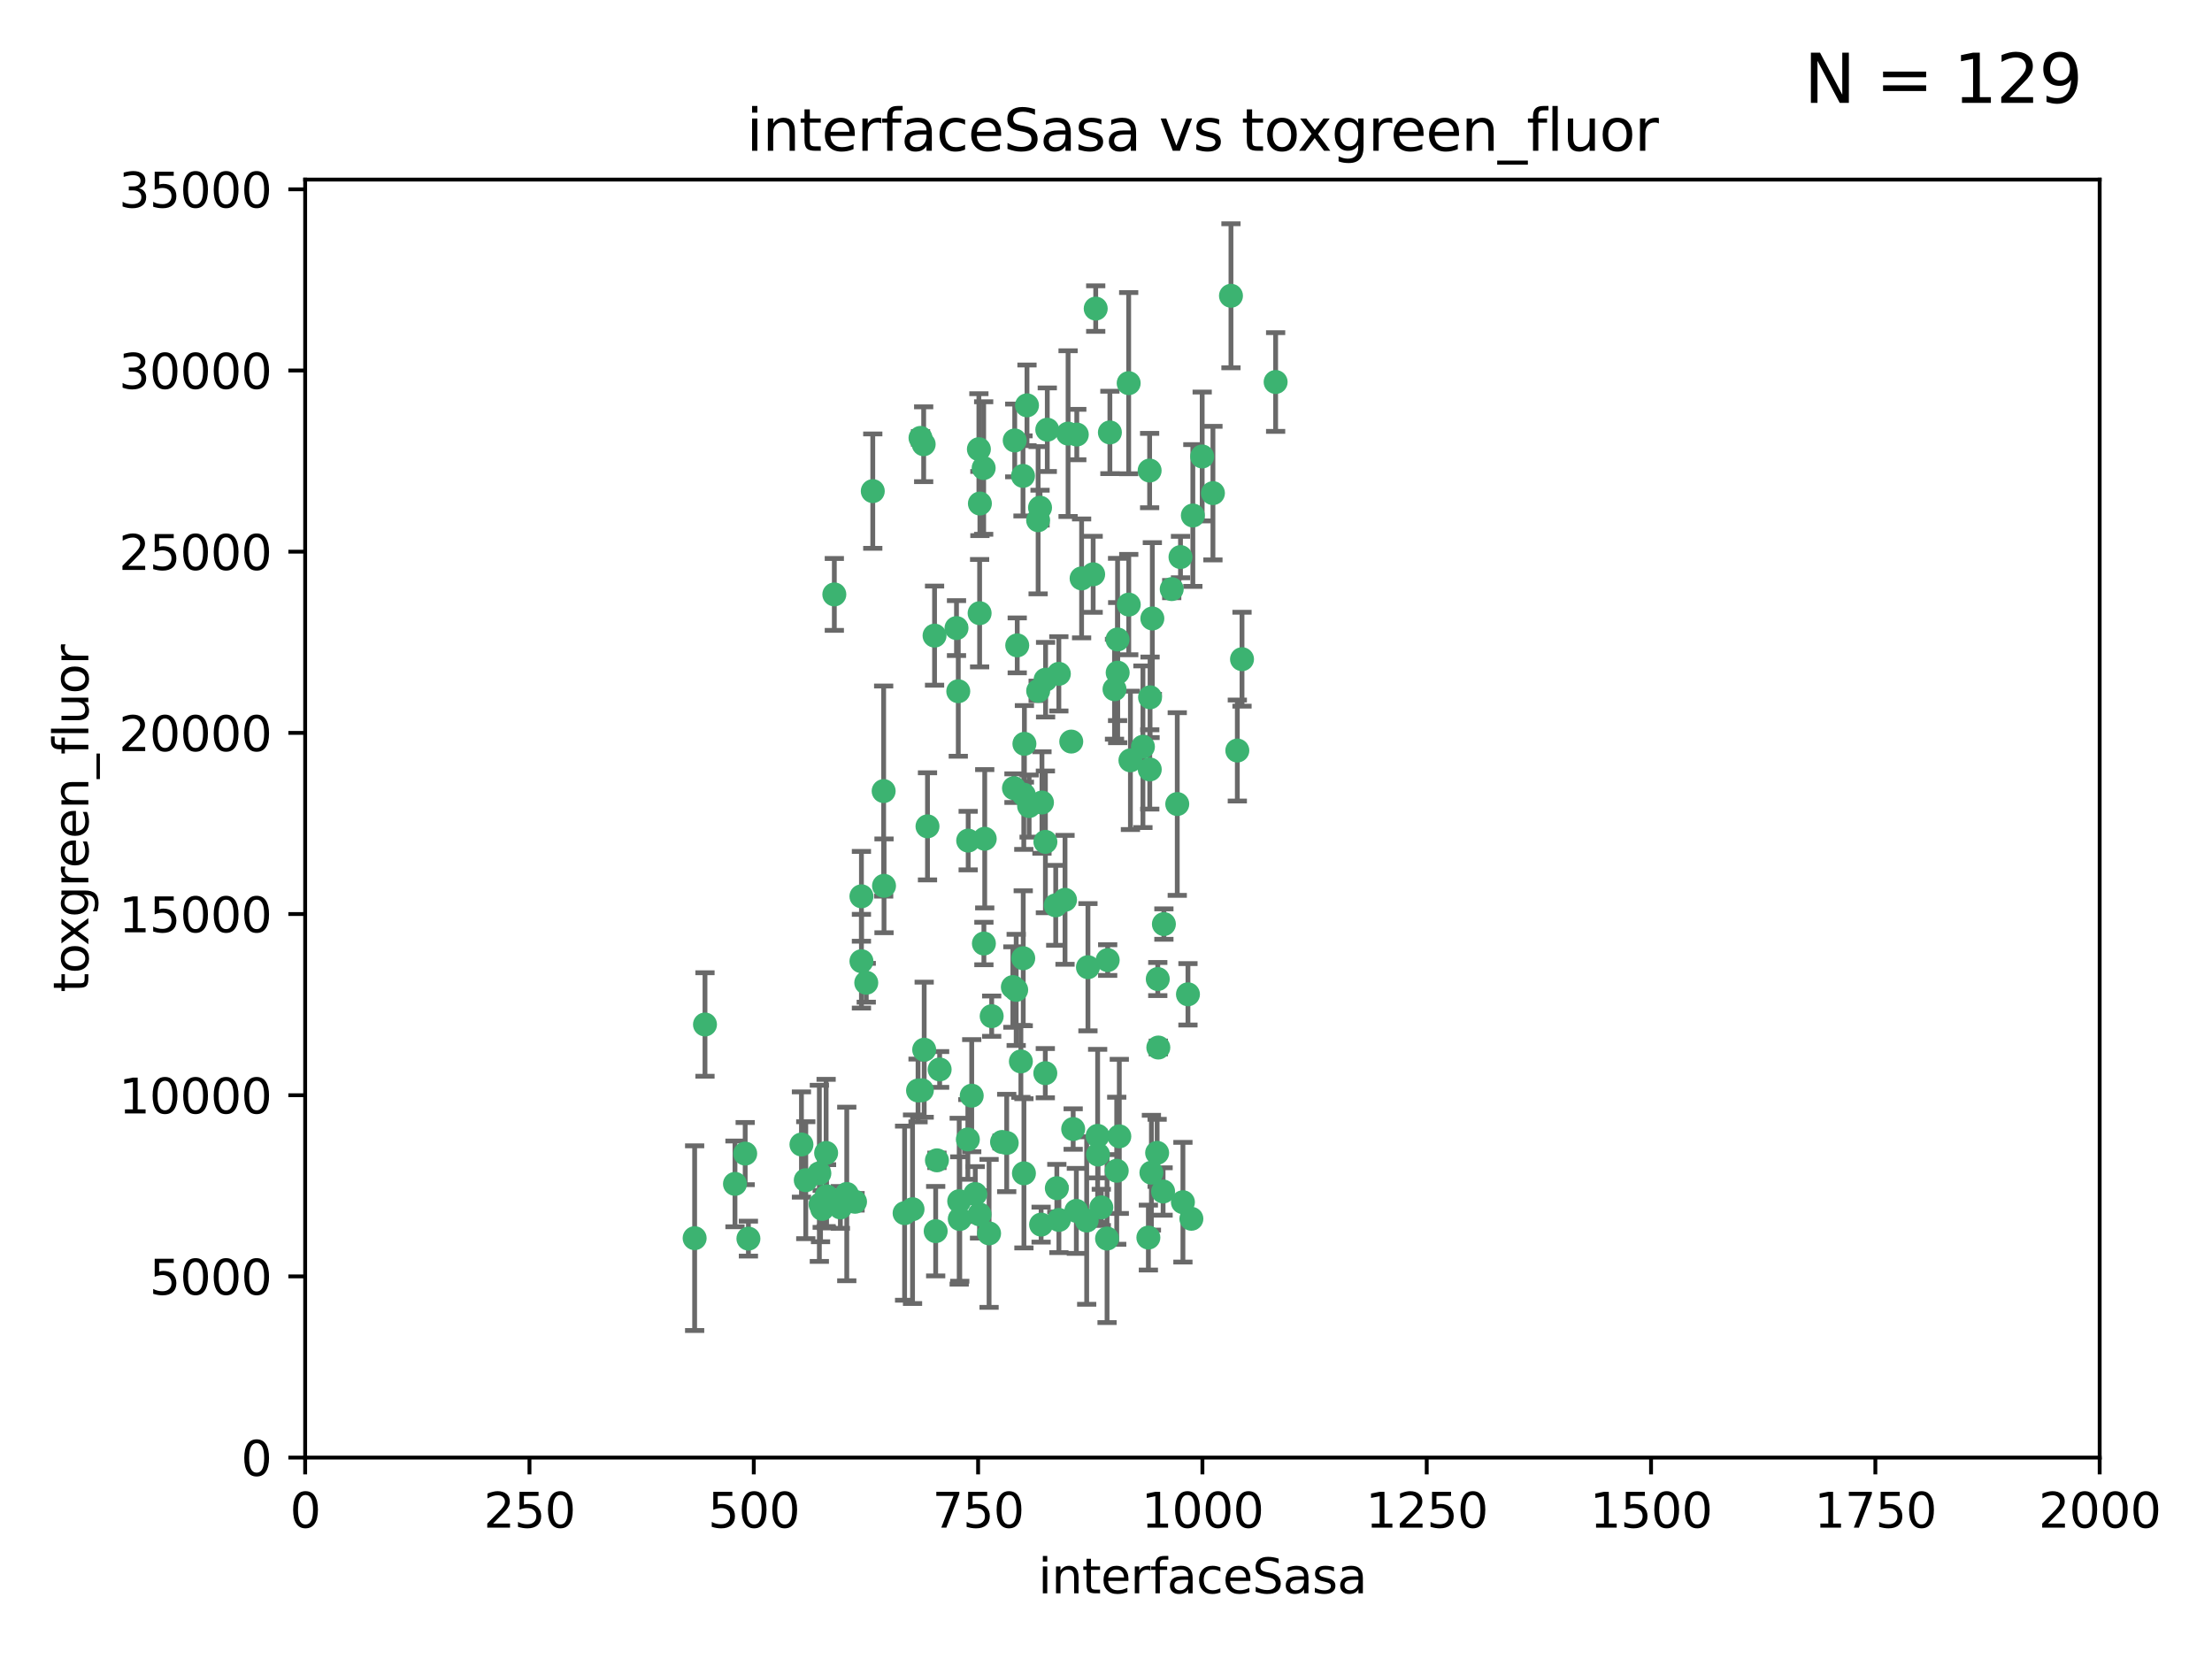 <?xml version="1.0" encoding="utf-8" standalone="no"?>
<!DOCTYPE svg PUBLIC "-//W3C//DTD SVG 1.1//EN"
  "http://www.w3.org/Graphics/SVG/1.1/DTD/svg11.dtd">
<svg xmlns:xlink="http://www.w3.org/1999/xlink" width="460.8pt" height="345.6pt" viewBox="0 0 460.8 345.6" xmlns="http://www.w3.org/2000/svg" version="1.1">
 <defs>
  <style type="text/css">*{stroke-linejoin: round; stroke-linecap: butt}</style>
 </defs>
 <g id="figure_1">
  <g id="patch_1">
   <path d="M 0 345.6 
L 460.8 345.6 
L 460.8 0 
L 0 0 
z
" style="fill: #ffffff"/>
  </g>
  <g id="axes_1">
   <g id="patch_2">
    <path d="M 63.571 303.64 
L 437.4 303.64 
L 437.4 37.411 
L 63.571 37.411 
z
" style="fill: #ffffff"/>
   </g>
   <g id="PathCollection_1">
    <defs>
     <path id="m7cfce279d2" d="M 0 1.118 
C 0.297 1.118 0.581 1 0.791 0.791 
C 1 0.581 1.118 0.297 1.118 0 
C 1.118 -0.297 1 -0.581 0.791 -0.791 
C 0.581 -1 0.297 -1.118 0 -1.118 
C -0.297 -1.118 -0.581 -1 -0.791 -0.791 
C -1 -0.581 -1.118 -0.297 -1.118 0 
C -1.118 0.297 -1 0.581 -0.791 0.791 
C -0.581 1 -0.297 1.118 0 1.118 
z
" style="stroke: #3cb371"/>
    </defs>
    <g clip-path="url(#pf05355a1e5)">
     <use xlink:href="#m7cfce279d2" x="239.489" y="98.026" style="fill: #3cb371; stroke: #3cb371"/>
     <use xlink:href="#m7cfce279d2" x="250.437" y="95.094" style="fill: #3cb371; stroke: #3cb371"/>
     <use xlink:href="#m7cfce279d2" x="218.168" y="89.516" style="fill: #3cb371; stroke: #3cb371"/>
     <use xlink:href="#m7cfce279d2" x="265.738" y="79.578" style="fill: #3cb371; stroke: #3cb371"/>
     <use xlink:href="#m7cfce279d2" x="245.919" y="116.045" style="fill: #3cb371; stroke: #3cb371"/>
     <use xlink:href="#m7cfce279d2" x="252.676" y="102.727" style="fill: #3cb371; stroke: #3cb371"/>
     <use xlink:href="#m7cfce279d2" x="240.054" y="128.839" style="fill: #3cb371; stroke: #3cb371"/>
     <use xlink:href="#m7cfce279d2" x="258.734" y="137.321" style="fill: #3cb371; stroke: #3cb371"/>
     <use xlink:href="#m7cfce279d2" x="235.488" y="158.394" style="fill: #3cb371; stroke: #3cb371"/>
     <use xlink:href="#m7cfce279d2" x="211.385" y="91.754" style="fill: #3cb371; stroke: #3cb371"/>
     <use xlink:href="#m7cfce279d2" x="229.419" y="251.518" style="fill: #3cb371; stroke: #3cb371"/>
     <use xlink:href="#m7cfce279d2" x="235.142" y="125.947" style="fill: #3cb371; stroke: #3cb371"/>
     <use xlink:href="#m7cfce279d2" x="223.161" y="154.483" style="fill: #3cb371; stroke: #3cb371"/>
     <use xlink:href="#m7cfce279d2" x="248.491" y="107.386" style="fill: #3cb371; stroke: #3cb371"/>
     <use xlink:href="#m7cfce279d2" x="227.725" y="119.635" style="fill: #3cb371; stroke: #3cb371"/>
     <use xlink:href="#m7cfce279d2" x="235.125" y="79.819" style="fill: #3cb371; stroke: #3cb371"/>
     <use xlink:href="#m7cfce279d2" x="244.091" y="122.72" style="fill: #3cb371; stroke: #3cb371"/>
     <use xlink:href="#m7cfce279d2" x="241.185" y="203.953" style="fill: #3cb371; stroke: #3cb371"/>
     <use xlink:href="#m7cfce279d2" x="211.908" y="134.443" style="fill: #3cb371; stroke: #3cb371"/>
     <use xlink:href="#m7cfce279d2" x="231.211" y="90.084" style="fill: #3cb371; stroke: #3cb371"/>
     <use xlink:href="#m7cfce279d2" x="213.404" y="154.954" style="fill: #3cb371; stroke: #3cb371"/>
     <use xlink:href="#m7cfce279d2" x="204.131" y="104.896" style="fill: #3cb371; stroke: #3cb371"/>
     <use xlink:href="#m7cfce279d2" x="242.295" y="248.209" style="fill: #3cb371; stroke: #3cb371"/>
     <use xlink:href="#m7cfce279d2" x="257.757" y="156.348" style="fill: #3cb371; stroke: #3cb371"/>
     <use xlink:href="#m7cfce279d2" x="216.658" y="105.756" style="fill: #3cb371; stroke: #3cb371"/>
     <use xlink:href="#m7cfce279d2" x="204.916" y="97.498" style="fill: #3cb371; stroke: #3cb371"/>
     <use xlink:href="#m7cfce279d2" x="192.417" y="92.545" style="fill: #3cb371; stroke: #3cb371"/>
     <use xlink:href="#m7cfce279d2" x="213.275" y="165.548" style="fill: #3cb371; stroke: #3cb371"/>
     <use xlink:href="#m7cfce279d2" x="216.269" y="143.916" style="fill: #3cb371; stroke: #3cb371"/>
     <use xlink:href="#m7cfce279d2" x="222.501" y="90.332" style="fill: #3cb371; stroke: #3cb371"/>
     <use xlink:href="#m7cfce279d2" x="206.585" y="211.686" style="fill: #3cb371; stroke: #3cb371"/>
     <use xlink:href="#m7cfce279d2" x="241.301" y="218.219" style="fill: #3cb371; stroke: #3cb371"/>
     <use xlink:href="#m7cfce279d2" x="239.86" y="244.292" style="fill: #3cb371; stroke: #3cb371"/>
     <use xlink:href="#m7cfce279d2" x="230.751" y="200.005" style="fill: #3cb371; stroke: #3cb371"/>
     <use xlink:href="#m7cfce279d2" x="199.256" y="130.84" style="fill: #3cb371; stroke: #3cb371"/>
     <use xlink:href="#m7cfce279d2" x="211.69" y="206.213" style="fill: #3cb371; stroke: #3cb371"/>
     <use xlink:href="#m7cfce279d2" x="216.882" y="255.109" style="fill: #3cb371; stroke: #3cb371"/>
     <use xlink:href="#m7cfce279d2" x="213.159" y="199.62" style="fill: #3cb371; stroke: #3cb371"/>
     <use xlink:href="#m7cfce279d2" x="191.759" y="91.225" style="fill: #3cb371; stroke: #3cb371"/>
     <use xlink:href="#m7cfce279d2" x="217.777" y="175.376" style="fill: #3cb371; stroke: #3cb371"/>
     <use xlink:href="#m7cfce279d2" x="216.26" y="108.373" style="fill: #3cb371; stroke: #3cb371"/>
     <use xlink:href="#m7cfce279d2" x="220.577" y="140.37" style="fill: #3cb371; stroke: #3cb371"/>
     <use xlink:href="#m7cfce279d2" x="217.06" y="167.179" style="fill: #3cb371; stroke: #3cb371"/>
     <use xlink:href="#m7cfce279d2" x="214.383" y="167.916" style="fill: #3cb371; stroke: #3cb371"/>
     <use xlink:href="#m7cfce279d2" x="203.92" y="93.572" style="fill: #3cb371; stroke: #3cb371"/>
     <use xlink:href="#m7cfce279d2" x="181.815" y="102.308" style="fill: #3cb371; stroke: #3cb371"/>
     <use xlink:href="#m7cfce279d2" x="204.073" y="127.738" style="fill: #3cb371; stroke: #3cb371"/>
     <use xlink:href="#m7cfce279d2" x="239.579" y="145.262" style="fill: #3cb371; stroke: #3cb371"/>
     <use xlink:href="#m7cfce279d2" x="226.377" y="254.258" style="fill: #3cb371; stroke: #3cb371"/>
     <use xlink:href="#m7cfce279d2" x="221.863" y="187.448" style="fill: #3cb371; stroke: #3cb371"/>
     <use xlink:href="#m7cfce279d2" x="232.833" y="140.122" style="fill: #3cb371; stroke: #3cb371"/>
     <use xlink:href="#m7cfce279d2" x="232.635" y="243.887" style="fill: #3cb371; stroke: #3cb371"/>
     <use xlink:href="#m7cfce279d2" x="210.998" y="205.621" style="fill: #3cb371; stroke: #3cb371"/>
     <use xlink:href="#m7cfce279d2" x="256.433" y="61.614" style="fill: #3cb371; stroke: #3cb371"/>
     <use xlink:href="#m7cfce279d2" x="209.716" y="238.101" style="fill: #3cb371; stroke: #3cb371"/>
     <use xlink:href="#m7cfce279d2" x="220.589" y="254.138" style="fill: #3cb371; stroke: #3cb371"/>
     <use xlink:href="#m7cfce279d2" x="230.62" y="258.016" style="fill: #3cb371; stroke: #3cb371"/>
     <use xlink:href="#m7cfce279d2" x="219.927" y="188.597" style="fill: #3cb371; stroke: #3cb371"/>
     <use xlink:href="#m7cfce279d2" x="213.94" y="84.44" style="fill: #3cb371; stroke: #3cb371"/>
     <use xlink:href="#m7cfce279d2" x="194.686" y="132.411" style="fill: #3cb371; stroke: #3cb371"/>
     <use xlink:href="#m7cfce279d2" x="178.12" y="250.352" style="fill: #3cb371; stroke: #3cb371"/>
     <use xlink:href="#m7cfce279d2" x="199.937" y="253.947" style="fill: #3cb371; stroke: #3cb371"/>
     <use xlink:href="#m7cfce279d2" x="248.185" y="253.893" style="fill: #3cb371; stroke: #3cb371"/>
     <use xlink:href="#m7cfce279d2" x="220.157" y="247.522" style="fill: #3cb371; stroke: #3cb371"/>
     <use xlink:href="#m7cfce279d2" x="213.11" y="99.14" style="fill: #3cb371; stroke: #3cb371"/>
     <use xlink:href="#m7cfce279d2" x="225.318" y="120.494" style="fill: #3cb371; stroke: #3cb371"/>
     <use xlink:href="#m7cfce279d2" x="180.458" y="204.723" style="fill: #3cb371; stroke: #3cb371"/>
     <use xlink:href="#m7cfce279d2" x="211.23" y="164.19" style="fill: #3cb371; stroke: #3cb371"/>
     <use xlink:href="#m7cfce279d2" x="238.093" y="155.561" style="fill: #3cb371; stroke: #3cb371"/>
     <use xlink:href="#m7cfce279d2" x="199.626" y="143.999" style="fill: #3cb371; stroke: #3cb371"/>
     <use xlink:href="#m7cfce279d2" x="246.424" y="250.441" style="fill: #3cb371; stroke: #3cb371"/>
     <use xlink:href="#m7cfce279d2" x="193.215" y="172.143" style="fill: #3cb371; stroke: #3cb371"/>
     <use xlink:href="#m7cfce279d2" x="232.811" y="133.213" style="fill: #3cb371; stroke: #3cb371"/>
     <use xlink:href="#m7cfce279d2" x="224.314" y="90.523" style="fill: #3cb371; stroke: #3cb371"/>
     <use xlink:href="#m7cfce279d2" x="239.516" y="160.289" style="fill: #3cb371; stroke: #3cb371"/>
     <use xlink:href="#m7cfce279d2" x="204.964" y="196.552" style="fill: #3cb371; stroke: #3cb371"/>
     <use xlink:href="#m7cfce279d2" x="190.099" y="251.902" style="fill: #3cb371; stroke: #3cb371"/>
     <use xlink:href="#m7cfce279d2" x="212.669" y="221.118" style="fill: #3cb371; stroke: #3cb371"/>
     <use xlink:href="#m7cfce279d2" x="205.136" y="174.728" style="fill: #3cb371; stroke: #3cb371"/>
     <use xlink:href="#m7cfce279d2" x="228.258" y="64.285" style="fill: #3cb371; stroke: #3cb371"/>
     <use xlink:href="#m7cfce279d2" x="223.562" y="235.198" style="fill: #3cb371; stroke: #3cb371"/>
     <use xlink:href="#m7cfce279d2" x="201.621" y="237.366" style="fill: #3cb371; stroke: #3cb371"/>
     <use xlink:href="#m7cfce279d2" x="213.303" y="244.424" style="fill: #3cb371; stroke: #3cb371"/>
     <use xlink:href="#m7cfce279d2" x="217.815" y="141.593" style="fill: #3cb371; stroke: #3cb371"/>
     <use xlink:href="#m7cfce279d2" x="201.69" y="175.112" style="fill: #3cb371; stroke: #3cb371"/>
     <use xlink:href="#m7cfce279d2" x="247.473" y="207.131" style="fill: #3cb371; stroke: #3cb371"/>
     <use xlink:href="#m7cfce279d2" x="242.461" y="192.502" style="fill: #3cb371; stroke: #3cb371"/>
     <use xlink:href="#m7cfce279d2" x="175.066" y="251.524" style="fill: #3cb371; stroke: #3cb371"/>
     <use xlink:href="#m7cfce279d2" x="233.172" y="236.725" style="fill: #3cb371; stroke: #3cb371"/>
     <use xlink:href="#m7cfce279d2" x="199.821" y="250.228" style="fill: #3cb371; stroke: #3cb371"/>
     <use xlink:href="#m7cfce279d2" x="206.043" y="256.937" style="fill: #3cb371; stroke: #3cb371"/>
     <use xlink:href="#m7cfce279d2" x="192.525" y="218.674" style="fill: #3cb371; stroke: #3cb371"/>
     <use xlink:href="#m7cfce279d2" x="184.082" y="164.794" style="fill: #3cb371; stroke: #3cb371"/>
     <use xlink:href="#m7cfce279d2" x="232.174" y="143.576" style="fill: #3cb371; stroke: #3cb371"/>
     <use xlink:href="#m7cfce279d2" x="239.228" y="257.808" style="fill: #3cb371; stroke: #3cb371"/>
     <use xlink:href="#m7cfce279d2" x="179.453" y="200.236" style="fill: #3cb371; stroke: #3cb371"/>
     <use xlink:href="#m7cfce279d2" x="228.658" y="236.622" style="fill: #3cb371; stroke: #3cb371"/>
     <use xlink:href="#m7cfce279d2" x="192.041" y="227.118" style="fill: #3cb371; stroke: #3cb371"/>
     <use xlink:href="#m7cfce279d2" x="167.858" y="245.856" style="fill: #3cb371; stroke: #3cb371"/>
     <use xlink:href="#m7cfce279d2" x="166.957" y="238.42" style="fill: #3cb371; stroke: #3cb371"/>
     <use xlink:href="#m7cfce279d2" x="179.453" y="186.718" style="fill: #3cb371; stroke: #3cb371"/>
     <use xlink:href="#m7cfce279d2" x="224.222" y="252.246" style="fill: #3cb371; stroke: #3cb371"/>
     <use xlink:href="#m7cfce279d2" x="228.736" y="240.511" style="fill: #3cb371; stroke: #3cb371"/>
     <use xlink:href="#m7cfce279d2" x="241.052" y="240.162" style="fill: #3cb371; stroke: #3cb371"/>
     <use xlink:href="#m7cfce279d2" x="171.281" y="251.838" style="fill: #3cb371; stroke: #3cb371"/>
     <use xlink:href="#m7cfce279d2" x="245.245" y="167.495" style="fill: #3cb371; stroke: #3cb371"/>
     <use xlink:href="#m7cfce279d2" x="188.445" y="252.723" style="fill: #3cb371; stroke: #3cb371"/>
     <use xlink:href="#m7cfce279d2" x="217.757" y="223.562" style="fill: #3cb371; stroke: #3cb371"/>
     <use xlink:href="#m7cfce279d2" x="203.168" y="248.738" style="fill: #3cb371; stroke: #3cb371"/>
     <use xlink:href="#m7cfce279d2" x="170.686" y="244.428" style="fill: #3cb371; stroke: #3cb371"/>
     <use xlink:href="#m7cfce279d2" x="172.183" y="249.211" style="fill: #3cb371; stroke: #3cb371"/>
     <use xlink:href="#m7cfce279d2" x="191.245" y="227.169" style="fill: #3cb371; stroke: #3cb371"/>
     <use xlink:href="#m7cfce279d2" x="170.933" y="250.868" style="fill: #3cb371; stroke: #3cb371"/>
     <use xlink:href="#m7cfce279d2" x="176.398" y="248.727" style="fill: #3cb371; stroke: #3cb371"/>
     <use xlink:href="#m7cfce279d2" x="173.806" y="123.828" style="fill: #3cb371; stroke: #3cb371"/>
     <use xlink:href="#m7cfce279d2" x="155.238" y="240.314" style="fill: #3cb371; stroke: #3cb371"/>
     <use xlink:href="#m7cfce279d2" x="195.181" y="241.718" style="fill: #3cb371; stroke: #3cb371"/>
     <use xlink:href="#m7cfce279d2" x="204.052" y="252.978" style="fill: #3cb371; stroke: #3cb371"/>
     <use xlink:href="#m7cfce279d2" x="155.909" y="258.029" style="fill: #3cb371; stroke: #3cb371"/>
     <use xlink:href="#m7cfce279d2" x="195.744" y="222.785" style="fill: #3cb371; stroke: #3cb371"/>
     <use xlink:href="#m7cfce279d2" x="144.707" y="257.933" style="fill: #3cb371; stroke: #3cb371"/>
     <use xlink:href="#m7cfce279d2" x="226.639" y="201.488" style="fill: #3cb371; stroke: #3cb371"/>
     <use xlink:href="#m7cfce279d2" x="208.742" y="237.895" style="fill: #3cb371; stroke: #3cb371"/>
     <use xlink:href="#m7cfce279d2" x="184.157" y="184.534" style="fill: #3cb371; stroke: #3cb371"/>
     <use xlink:href="#m7cfce279d2" x="172.097" y="240.178" style="fill: #3cb371; stroke: #3cb371"/>
     <use xlink:href="#m7cfce279d2" x="153.109" y="246.624" style="fill: #3cb371; stroke: #3cb371"/>
     <use xlink:href="#m7cfce279d2" x="194.92" y="256.474" style="fill: #3cb371; stroke: #3cb371"/>
     <use xlink:href="#m7cfce279d2" x="146.862" y="213.42" style="fill: #3cb371; stroke: #3cb371"/>
     <use xlink:href="#m7cfce279d2" x="202.428" y="228.248" style="fill: #3cb371; stroke: #3cb371"/>
    </g>
   </g>
   <g id="matplotlib.axis_1">
    <g id="xtick_1">
     <g id="line2d_1">
      <defs>
       <path id="mf2586d1459" d="M 0 0 
L 0 3.5 
" style="stroke: #000000; stroke-width: 0.8"/>
      </defs>
      <g>
       <use xlink:href="#mf2586d1459" x="63.571" y="303.64" style="stroke: #000000; stroke-width: 0.8"/>
      </g>
     </g>
     <g id="text_1">
      <!-- 0 -->
      <g transform="translate(60.39 318.238)scale(0.1 -0.1)">
       <defs>
        <path id="DejaVuSans-30" d="M 2034 4250 
Q 1547 4250 1301 3770 
Q 1056 3291 1056 2328 
Q 1056 1369 1301 889 
Q 1547 409 2034 409 
Q 2525 409 2770 889 
Q 3016 1369 3016 2328 
Q 3016 3291 2770 3770 
Q 2525 4250 2034 4250 
z
M 2034 4750 
Q 2819 4750 3233 4129 
Q 3647 3509 3647 2328 
Q 3647 1150 3233 529 
Q 2819 -91 2034 -91 
Q 1250 -91 836 529 
Q 422 1150 422 2328 
Q 422 3509 836 4129 
Q 1250 4750 2034 4750 
z
" transform="scale(0.016)"/>
       </defs>
       <use xlink:href="#DejaVuSans-30"/>
      </g>
     </g>
    </g>
    <g id="xtick_2">
     <g id="line2d_2">
      <g>
       <use xlink:href="#mf2586d1459" x="110.3" y="303.64" style="stroke: #000000; stroke-width: 0.8"/>
      </g>
     </g>
     <g id="text_2">
      <!-- 250 -->
      <g transform="translate(100.756 318.238)scale(0.1 -0.1)">
       <defs>
        <path id="DejaVuSans-32" d="M 1228 531 
L 3431 531 
L 3431 0 
L 469 0 
L 469 531 
Q 828 903 1448 1529 
Q 2069 2156 2228 2338 
Q 2531 2678 2651 2914 
Q 2772 3150 2772 3378 
Q 2772 3750 2511 3984 
Q 2250 4219 1831 4219 
Q 1534 4219 1204 4116 
Q 875 4013 500 3803 
L 500 4441 
Q 881 4594 1212 4672 
Q 1544 4750 1819 4750 
Q 2544 4750 2975 4387 
Q 3406 4025 3406 3419 
Q 3406 3131 3298 2873 
Q 3191 2616 2906 2266 
Q 2828 2175 2409 1742 
Q 1991 1309 1228 531 
z
" transform="scale(0.016)"/>
        <path id="DejaVuSans-35" d="M 691 4666 
L 3169 4666 
L 3169 4134 
L 1269 4134 
L 1269 2991 
Q 1406 3038 1543 3061 
Q 1681 3084 1819 3084 
Q 2600 3084 3056 2656 
Q 3513 2228 3513 1497 
Q 3513 744 3044 326 
Q 2575 -91 1722 -91 
Q 1428 -91 1123 -41 
Q 819 9 494 109 
L 494 744 
Q 775 591 1075 516 
Q 1375 441 1709 441 
Q 2250 441 2565 725 
Q 2881 1009 2881 1497 
Q 2881 1984 2565 2268 
Q 2250 2553 1709 2553 
Q 1456 2553 1204 2497 
Q 953 2441 691 2322 
L 691 4666 
z
" transform="scale(0.016)"/>
       </defs>
       <use xlink:href="#DejaVuSans-32"/>
       <use xlink:href="#DejaVuSans-35" x="63.623"/>
       <use xlink:href="#DejaVuSans-30" x="127.246"/>
      </g>
     </g>
    </g>
    <g id="xtick_3">
     <g id="line2d_3">
      <g>
       <use xlink:href="#mf2586d1459" x="157.028" y="303.64" style="stroke: #000000; stroke-width: 0.8"/>
      </g>
     </g>
     <g id="text_3">
      <!-- 500 -->
      <g transform="translate(147.485 318.238)scale(0.1 -0.1)">
       <use xlink:href="#DejaVuSans-35"/>
       <use xlink:href="#DejaVuSans-30" x="63.623"/>
       <use xlink:href="#DejaVuSans-30" x="127.246"/>
      </g>
     </g>
    </g>
    <g id="xtick_4">
     <g id="line2d_4">
      <g>
       <use xlink:href="#mf2586d1459" x="203.757" y="303.64" style="stroke: #000000; stroke-width: 0.8"/>
      </g>
     </g>
     <g id="text_4">
      <!-- 750 -->
      <g transform="translate(194.213 318.238)scale(0.1 -0.1)">
       <defs>
        <path id="DejaVuSans-37" d="M 525 4666 
L 3525 4666 
L 3525 4397 
L 1831 0 
L 1172 0 
L 2766 4134 
L 525 4134 
L 525 4666 
z
" transform="scale(0.016)"/>
       </defs>
       <use xlink:href="#DejaVuSans-37"/>
       <use xlink:href="#DejaVuSans-35" x="63.623"/>
       <use xlink:href="#DejaVuSans-30" x="127.246"/>
      </g>
     </g>
    </g>
    <g id="xtick_5">
     <g id="line2d_5">
      <g>
       <use xlink:href="#mf2586d1459" x="250.486" y="303.64" style="stroke: #000000; stroke-width: 0.8"/>
      </g>
     </g>
     <g id="text_5">
      <!-- 1000 -->
      <g transform="translate(237.761 318.238)scale(0.1 -0.1)">
       <defs>
        <path id="DejaVuSans-31" d="M 794 531 
L 1825 531 
L 1825 4091 
L 703 3866 
L 703 4441 
L 1819 4666 
L 2450 4666 
L 2450 531 
L 3481 531 
L 3481 0 
L 794 0 
L 794 531 
z
" transform="scale(0.016)"/>
       </defs>
       <use xlink:href="#DejaVuSans-31"/>
       <use xlink:href="#DejaVuSans-30" x="63.623"/>
       <use xlink:href="#DejaVuSans-30" x="127.246"/>
       <use xlink:href="#DejaVuSans-30" x="190.869"/>
      </g>
     </g>
    </g>
    <g id="xtick_6">
     <g id="line2d_6">
      <g>
       <use xlink:href="#mf2586d1459" x="297.214" y="303.64" style="stroke: #000000; stroke-width: 0.8"/>
      </g>
     </g>
     <g id="text_6">
      <!-- 1250 -->
      <g transform="translate(284.489 318.238)scale(0.1 -0.1)">
       <use xlink:href="#DejaVuSans-31"/>
       <use xlink:href="#DejaVuSans-32" x="63.623"/>
       <use xlink:href="#DejaVuSans-35" x="127.246"/>
       <use xlink:href="#DejaVuSans-30" x="190.869"/>
      </g>
     </g>
    </g>
    <g id="xtick_7">
     <g id="line2d_7">
      <g>
       <use xlink:href="#mf2586d1459" x="343.943" y="303.64" style="stroke: #000000; stroke-width: 0.8"/>
      </g>
     </g>
     <g id="text_7">
      <!-- 1500 -->
      <g transform="translate(331.218 318.238)scale(0.1 -0.1)">
       <use xlink:href="#DejaVuSans-31"/>
       <use xlink:href="#DejaVuSans-35" x="63.623"/>
       <use xlink:href="#DejaVuSans-30" x="127.246"/>
       <use xlink:href="#DejaVuSans-30" x="190.869"/>
      </g>
     </g>
    </g>
    <g id="xtick_8">
     <g id="line2d_8">
      <g>
       <use xlink:href="#mf2586d1459" x="390.671" y="303.64" style="stroke: #000000; stroke-width: 0.8"/>
      </g>
     </g>
     <g id="text_8">
      <!-- 1750 -->
      <g transform="translate(377.946 318.238)scale(0.1 -0.1)">
       <use xlink:href="#DejaVuSans-31"/>
       <use xlink:href="#DejaVuSans-37" x="63.623"/>
       <use xlink:href="#DejaVuSans-35" x="127.246"/>
       <use xlink:href="#DejaVuSans-30" x="190.869"/>
      </g>
     </g>
    </g>
    <g id="xtick_9">
     <g id="line2d_9">
      <g>
       <use xlink:href="#mf2586d1459" x="437.4" y="303.64" style="stroke: #000000; stroke-width: 0.8"/>
      </g>
     </g>
     <g id="text_9">
      <!-- 2000 -->
      <g transform="translate(424.675 318.238)scale(0.1 -0.1)">
       <use xlink:href="#DejaVuSans-32"/>
       <use xlink:href="#DejaVuSans-30" x="63.623"/>
       <use xlink:href="#DejaVuSans-30" x="127.246"/>
       <use xlink:href="#DejaVuSans-30" x="190.869"/>
      </g>
     </g>
    </g>
    <g id="text_10">
     <!-- interfaceSasa -->
     <g transform="translate(216.279 331.917)scale(0.1 -0.1)">
      <defs>
       <path id="DejaVuSans-69" d="M 603 3500 
L 1178 3500 
L 1178 0 
L 603 0 
L 603 3500 
z
M 603 4863 
L 1178 4863 
L 1178 4134 
L 603 4134 
L 603 4863 
z
" transform="scale(0.016)"/>
       <path id="DejaVuSans-6e" d="M 3513 2113 
L 3513 0 
L 2938 0 
L 2938 2094 
Q 2938 2591 2744 2837 
Q 2550 3084 2163 3084 
Q 1697 3084 1428 2787 
Q 1159 2491 1159 1978 
L 1159 0 
L 581 0 
L 581 3500 
L 1159 3500 
L 1159 2956 
Q 1366 3272 1645 3428 
Q 1925 3584 2291 3584 
Q 2894 3584 3203 3211 
Q 3513 2838 3513 2113 
z
" transform="scale(0.016)"/>
       <path id="DejaVuSans-74" d="M 1172 4494 
L 1172 3500 
L 2356 3500 
L 2356 3053 
L 1172 3053 
L 1172 1153 
Q 1172 725 1289 603 
Q 1406 481 1766 481 
L 2356 481 
L 2356 0 
L 1766 0 
Q 1100 0 847 248 
Q 594 497 594 1153 
L 594 3053 
L 172 3053 
L 172 3500 
L 594 3500 
L 594 4494 
L 1172 4494 
z
" transform="scale(0.016)"/>
       <path id="DejaVuSans-65" d="M 3597 1894 
L 3597 1613 
L 953 1613 
Q 991 1019 1311 708 
Q 1631 397 2203 397 
Q 2534 397 2845 478 
Q 3156 559 3463 722 
L 3463 178 
Q 3153 47 2828 -22 
Q 2503 -91 2169 -91 
Q 1331 -91 842 396 
Q 353 884 353 1716 
Q 353 2575 817 3079 
Q 1281 3584 2069 3584 
Q 2775 3584 3186 3129 
Q 3597 2675 3597 1894 
z
M 3022 2063 
Q 3016 2534 2758 2815 
Q 2500 3097 2075 3097 
Q 1594 3097 1305 2825 
Q 1016 2553 972 2059 
L 3022 2063 
z
" transform="scale(0.016)"/>
       <path id="DejaVuSans-72" d="M 2631 2963 
Q 2534 3019 2420 3045 
Q 2306 3072 2169 3072 
Q 1681 3072 1420 2755 
Q 1159 2438 1159 1844 
L 1159 0 
L 581 0 
L 581 3500 
L 1159 3500 
L 1159 2956 
Q 1341 3275 1631 3429 
Q 1922 3584 2338 3584 
Q 2397 3584 2469 3576 
Q 2541 3569 2628 3553 
L 2631 2963 
z
" transform="scale(0.016)"/>
       <path id="DejaVuSans-66" d="M 2375 4863 
L 2375 4384 
L 1825 4384 
Q 1516 4384 1395 4259 
Q 1275 4134 1275 3809 
L 1275 3500 
L 2222 3500 
L 2222 3053 
L 1275 3053 
L 1275 0 
L 697 0 
L 697 3053 
L 147 3053 
L 147 3500 
L 697 3500 
L 697 3744 
Q 697 4328 969 4595 
Q 1241 4863 1831 4863 
L 2375 4863 
z
" transform="scale(0.016)"/>
       <path id="DejaVuSans-61" d="M 2194 1759 
Q 1497 1759 1228 1600 
Q 959 1441 959 1056 
Q 959 750 1161 570 
Q 1363 391 1709 391 
Q 2188 391 2477 730 
Q 2766 1069 2766 1631 
L 2766 1759 
L 2194 1759 
z
M 3341 1997 
L 3341 0 
L 2766 0 
L 2766 531 
Q 2569 213 2275 61 
Q 1981 -91 1556 -91 
Q 1019 -91 701 211 
Q 384 513 384 1019 
Q 384 1609 779 1909 
Q 1175 2209 1959 2209 
L 2766 2209 
L 2766 2266 
Q 2766 2663 2505 2880 
Q 2244 3097 1772 3097 
Q 1472 3097 1187 3025 
Q 903 2953 641 2809 
L 641 3341 
Q 956 3463 1253 3523 
Q 1550 3584 1831 3584 
Q 2591 3584 2966 3190 
Q 3341 2797 3341 1997 
z
" transform="scale(0.016)"/>
       <path id="DejaVuSans-63" d="M 3122 3366 
L 3122 2828 
Q 2878 2963 2633 3030 
Q 2388 3097 2138 3097 
Q 1578 3097 1268 2742 
Q 959 2388 959 1747 
Q 959 1106 1268 751 
Q 1578 397 2138 397 
Q 2388 397 2633 464 
Q 2878 531 3122 666 
L 3122 134 
Q 2881 22 2623 -34 
Q 2366 -91 2075 -91 
Q 1284 -91 818 406 
Q 353 903 353 1747 
Q 353 2603 823 3093 
Q 1294 3584 2113 3584 
Q 2378 3584 2631 3529 
Q 2884 3475 3122 3366 
z
" transform="scale(0.016)"/>
       <path id="DejaVuSans-53" d="M 3425 4513 
L 3425 3897 
Q 3066 4069 2747 4153 
Q 2428 4238 2131 4238 
Q 1616 4238 1336 4038 
Q 1056 3838 1056 3469 
Q 1056 3159 1242 3001 
Q 1428 2844 1947 2747 
L 2328 2669 
Q 3034 2534 3370 2195 
Q 3706 1856 3706 1288 
Q 3706 609 3251 259 
Q 2797 -91 1919 -91 
Q 1588 -91 1214 -16 
Q 841 59 441 206 
L 441 856 
Q 825 641 1194 531 
Q 1563 422 1919 422 
Q 2459 422 2753 634 
Q 3047 847 3047 1241 
Q 3047 1584 2836 1778 
Q 2625 1972 2144 2069 
L 1759 2144 
Q 1053 2284 737 2584 
Q 422 2884 422 3419 
Q 422 4038 858 4394 
Q 1294 4750 2059 4750 
Q 2388 4750 2728 4690 
Q 3069 4631 3425 4513 
z
" transform="scale(0.016)"/>
       <path id="DejaVuSans-73" d="M 2834 3397 
L 2834 2853 
Q 2591 2978 2328 3040 
Q 2066 3103 1784 3103 
Q 1356 3103 1142 2972 
Q 928 2841 928 2578 
Q 928 2378 1081 2264 
Q 1234 2150 1697 2047 
L 1894 2003 
Q 2506 1872 2764 1633 
Q 3022 1394 3022 966 
Q 3022 478 2636 193 
Q 2250 -91 1575 -91 
Q 1294 -91 989 -36 
Q 684 19 347 128 
L 347 722 
Q 666 556 975 473 
Q 1284 391 1588 391 
Q 1994 391 2212 530 
Q 2431 669 2431 922 
Q 2431 1156 2273 1281 
Q 2116 1406 1581 1522 
L 1381 1569 
Q 847 1681 609 1914 
Q 372 2147 372 2553 
Q 372 3047 722 3315 
Q 1072 3584 1716 3584 
Q 2034 3584 2315 3537 
Q 2597 3491 2834 3397 
z
" transform="scale(0.016)"/>
      </defs>
      <use xlink:href="#DejaVuSans-69"/>
      <use xlink:href="#DejaVuSans-6e" x="27.783"/>
      <use xlink:href="#DejaVuSans-74" x="91.162"/>
      <use xlink:href="#DejaVuSans-65" x="130.371"/>
      <use xlink:href="#DejaVuSans-72" x="191.895"/>
      <use xlink:href="#DejaVuSans-66" x="233.008"/>
      <use xlink:href="#DejaVuSans-61" x="268.213"/>
      <use xlink:href="#DejaVuSans-63" x="329.492"/>
      <use xlink:href="#DejaVuSans-65" x="384.473"/>
      <use xlink:href="#DejaVuSans-53" x="445.996"/>
      <use xlink:href="#DejaVuSans-61" x="509.473"/>
      <use xlink:href="#DejaVuSans-73" x="570.752"/>
      <use xlink:href="#DejaVuSans-61" x="622.852"/>
     </g>
    </g>
   </g>
   <g id="matplotlib.axis_2">
    <g id="ytick_1">
     <g id="line2d_10">
      <defs>
       <path id="mde5f5a0a0d" d="M 0 0 
L -3.5 0 
" style="stroke: #000000; stroke-width: 0.8"/>
      </defs>
      <g>
       <use xlink:href="#mde5f5a0a0d" x="63.571" y="303.64" style="stroke: #000000; stroke-width: 0.8"/>
      </g>
     </g>
     <g id="text_11">
      <!-- 0 -->
      <g transform="translate(50.209 307.439)scale(0.1 -0.1)">
       <use xlink:href="#DejaVuSans-30"/>
      </g>
     </g>
    </g>
    <g id="ytick_2">
     <g id="line2d_11">
      <g>
       <use xlink:href="#mde5f5a0a0d" x="63.571" y="265.897" style="stroke: #000000; stroke-width: 0.8"/>
      </g>
     </g>
     <g id="text_12">
      <!-- 5000 -->
      <g transform="translate(31.121 269.696)scale(0.1 -0.1)">
       <use xlink:href="#DejaVuSans-35"/>
       <use xlink:href="#DejaVuSans-30" x="63.623"/>
       <use xlink:href="#DejaVuSans-30" x="127.246"/>
       <use xlink:href="#DejaVuSans-30" x="190.869"/>
      </g>
     </g>
    </g>
    <g id="ytick_3">
     <g id="line2d_12">
      <g>
       <use xlink:href="#mde5f5a0a0d" x="63.571" y="228.154" style="stroke: #000000; stroke-width: 0.8"/>
      </g>
     </g>
     <g id="text_13">
      <!-- 10000 -->
      <g transform="translate(24.759 231.953)scale(0.1 -0.1)">
       <use xlink:href="#DejaVuSans-31"/>
       <use xlink:href="#DejaVuSans-30" x="63.623"/>
       <use xlink:href="#DejaVuSans-30" x="127.246"/>
       <use xlink:href="#DejaVuSans-30" x="190.869"/>
       <use xlink:href="#DejaVuSans-30" x="254.492"/>
      </g>
     </g>
    </g>
    <g id="ytick_4">
     <g id="line2d_13">
      <g>
       <use xlink:href="#mde5f5a0a0d" x="63.571" y="190.411" style="stroke: #000000; stroke-width: 0.8"/>
      </g>
     </g>
     <g id="text_14">
      <!-- 15000 -->
      <g transform="translate(24.759 194.21)scale(0.1 -0.1)">
       <use xlink:href="#DejaVuSans-31"/>
       <use xlink:href="#DejaVuSans-35" x="63.623"/>
       <use xlink:href="#DejaVuSans-30" x="127.246"/>
       <use xlink:href="#DejaVuSans-30" x="190.869"/>
       <use xlink:href="#DejaVuSans-30" x="254.492"/>
      </g>
     </g>
    </g>
    <g id="ytick_5">
     <g id="line2d_14">
      <g>
       <use xlink:href="#mde5f5a0a0d" x="63.571" y="152.668" style="stroke: #000000; stroke-width: 0.8"/>
      </g>
     </g>
     <g id="text_15">
      <!-- 20000 -->
      <g transform="translate(24.759 156.467)scale(0.1 -0.1)">
       <use xlink:href="#DejaVuSans-32"/>
       <use xlink:href="#DejaVuSans-30" x="63.623"/>
       <use xlink:href="#DejaVuSans-30" x="127.246"/>
       <use xlink:href="#DejaVuSans-30" x="190.869"/>
       <use xlink:href="#DejaVuSans-30" x="254.492"/>
      </g>
     </g>
    </g>
    <g id="ytick_6">
     <g id="line2d_15">
      <g>
       <use xlink:href="#mde5f5a0a0d" x="63.571" y="114.925" style="stroke: #000000; stroke-width: 0.8"/>
      </g>
     </g>
     <g id="text_16">
      <!-- 25000 -->
      <g transform="translate(24.759 118.724)scale(0.1 -0.1)">
       <use xlink:href="#DejaVuSans-32"/>
       <use xlink:href="#DejaVuSans-35" x="63.623"/>
       <use xlink:href="#DejaVuSans-30" x="127.246"/>
       <use xlink:href="#DejaVuSans-30" x="190.869"/>
       <use xlink:href="#DejaVuSans-30" x="254.492"/>
      </g>
     </g>
    </g>
    <g id="ytick_7">
     <g id="line2d_16">
      <g>
       <use xlink:href="#mde5f5a0a0d" x="63.571" y="77.181" style="stroke: #000000; stroke-width: 0.8"/>
      </g>
     </g>
     <g id="text_17">
      <!-- 30000 -->
      <g transform="translate(24.759 80.981)scale(0.1 -0.1)">
       <defs>
        <path id="DejaVuSans-33" d="M 2597 2516 
Q 3050 2419 3304 2112 
Q 3559 1806 3559 1356 
Q 3559 666 3084 287 
Q 2609 -91 1734 -91 
Q 1441 -91 1130 -33 
Q 819 25 488 141 
L 488 750 
Q 750 597 1062 519 
Q 1375 441 1716 441 
Q 2309 441 2620 675 
Q 2931 909 2931 1356 
Q 2931 1769 2642 2001 
Q 2353 2234 1838 2234 
L 1294 2234 
L 1294 2753 
L 1863 2753 
Q 2328 2753 2575 2939 
Q 2822 3125 2822 3475 
Q 2822 3834 2567 4026 
Q 2313 4219 1838 4219 
Q 1578 4219 1281 4162 
Q 984 4106 628 3988 
L 628 4550 
Q 988 4650 1302 4700 
Q 1616 4750 1894 4750 
Q 2613 4750 3031 4423 
Q 3450 4097 3450 3541 
Q 3450 3153 3228 2886 
Q 3006 2619 2597 2516 
z
" transform="scale(0.016)"/>
       </defs>
       <use xlink:href="#DejaVuSans-33"/>
       <use xlink:href="#DejaVuSans-30" x="63.623"/>
       <use xlink:href="#DejaVuSans-30" x="127.246"/>
       <use xlink:href="#DejaVuSans-30" x="190.869"/>
       <use xlink:href="#DejaVuSans-30" x="254.492"/>
      </g>
     </g>
    </g>
    <g id="ytick_8">
     <g id="line2d_17">
      <g>
       <use xlink:href="#mde5f5a0a0d" x="63.571" y="39.438" style="stroke: #000000; stroke-width: 0.8"/>
      </g>
     </g>
     <g id="text_18">
      <!-- 35000 -->
      <g transform="translate(24.759 43.238)scale(0.1 -0.1)">
       <use xlink:href="#DejaVuSans-33"/>
       <use xlink:href="#DejaVuSans-35" x="63.623"/>
       <use xlink:href="#DejaVuSans-30" x="127.246"/>
       <use xlink:href="#DejaVuSans-30" x="190.869"/>
       <use xlink:href="#DejaVuSans-30" x="254.492"/>
      </g>
     </g>
    </g>
    <g id="text_19">
     <!-- toxgreen_fluor -->
     <g transform="translate(18.401 206.72)rotate(-90)scale(0.1 -0.1)">
      <defs>
       <path id="DejaVuSans-6f" d="M 1959 3097 
Q 1497 3097 1228 2736 
Q 959 2375 959 1747 
Q 959 1119 1226 758 
Q 1494 397 1959 397 
Q 2419 397 2687 759 
Q 2956 1122 2956 1747 
Q 2956 2369 2687 2733 
Q 2419 3097 1959 3097 
z
M 1959 3584 
Q 2709 3584 3137 3096 
Q 3566 2609 3566 1747 
Q 3566 888 3137 398 
Q 2709 -91 1959 -91 
Q 1206 -91 779 398 
Q 353 888 353 1747 
Q 353 2609 779 3096 
Q 1206 3584 1959 3584 
z
" transform="scale(0.016)"/>
       <path id="DejaVuSans-78" d="M 3513 3500 
L 2247 1797 
L 3578 0 
L 2900 0 
L 1881 1375 
L 863 0 
L 184 0 
L 1544 1831 
L 300 3500 
L 978 3500 
L 1906 2253 
L 2834 3500 
L 3513 3500 
z
" transform="scale(0.016)"/>
       <path id="DejaVuSans-67" d="M 2906 1791 
Q 2906 2416 2648 2759 
Q 2391 3103 1925 3103 
Q 1463 3103 1205 2759 
Q 947 2416 947 1791 
Q 947 1169 1205 825 
Q 1463 481 1925 481 
Q 2391 481 2648 825 
Q 2906 1169 2906 1791 
z
M 3481 434 
Q 3481 -459 3084 -895 
Q 2688 -1331 1869 -1331 
Q 1566 -1331 1297 -1286 
Q 1028 -1241 775 -1147 
L 775 -588 
Q 1028 -725 1275 -790 
Q 1522 -856 1778 -856 
Q 2344 -856 2625 -561 
Q 2906 -266 2906 331 
L 2906 616 
Q 2728 306 2450 153 
Q 2172 0 1784 0 
Q 1141 0 747 490 
Q 353 981 353 1791 
Q 353 2603 747 3093 
Q 1141 3584 1784 3584 
Q 2172 3584 2450 3431 
Q 2728 3278 2906 2969 
L 2906 3500 
L 3481 3500 
L 3481 434 
z
" transform="scale(0.016)"/>
       <path id="DejaVuSans-5f" d="M 3263 -1063 
L 3263 -1509 
L -63 -1509 
L -63 -1063 
L 3263 -1063 
z
" transform="scale(0.016)"/>
       <path id="DejaVuSans-6c" d="M 603 4863 
L 1178 4863 
L 1178 0 
L 603 0 
L 603 4863 
z
" transform="scale(0.016)"/>
       <path id="DejaVuSans-75" d="M 544 1381 
L 544 3500 
L 1119 3500 
L 1119 1403 
Q 1119 906 1312 657 
Q 1506 409 1894 409 
Q 2359 409 2629 706 
Q 2900 1003 2900 1516 
L 2900 3500 
L 3475 3500 
L 3475 0 
L 2900 0 
L 2900 538 
Q 2691 219 2414 64 
Q 2138 -91 1772 -91 
Q 1169 -91 856 284 
Q 544 659 544 1381 
z
M 1991 3584 
L 1991 3584 
z
" transform="scale(0.016)"/>
      </defs>
      <use xlink:href="#DejaVuSans-74"/>
      <use xlink:href="#DejaVuSans-6f" x="39.209"/>
      <use xlink:href="#DejaVuSans-78" x="97.266"/>
      <use xlink:href="#DejaVuSans-67" x="156.445"/>
      <use xlink:href="#DejaVuSans-72" x="219.922"/>
      <use xlink:href="#DejaVuSans-65" x="258.785"/>
      <use xlink:href="#DejaVuSans-65" x="320.309"/>
      <use xlink:href="#DejaVuSans-6e" x="381.832"/>
      <use xlink:href="#DejaVuSans-5f" x="445.211"/>
      <use xlink:href="#DejaVuSans-66" x="495.211"/>
      <use xlink:href="#DejaVuSans-6c" x="530.416"/>
      <use xlink:href="#DejaVuSans-75" x="558.199"/>
      <use xlink:href="#DejaVuSans-6f" x="621.578"/>
      <use xlink:href="#DejaVuSans-72" x="682.76"/>
     </g>
    </g>
   </g>
   <g id="LineCollection_1">
    <path d="M 239.489 105.772 
L 239.489 90.281 
" clip-path="url(#pf05355a1e5)" style="fill: none; stroke: #696969"/>
    <path d="M 250.437 108.514 
L 250.437 81.675 
" clip-path="url(#pf05355a1e5)" style="fill: none; stroke: #696969"/>
    <path d="M 218.168 98.217 
L 218.168 80.815 
" clip-path="url(#pf05355a1e5)" style="fill: none; stroke: #696969"/>
    <path d="M 265.738 89.863 
L 265.738 69.294 
" clip-path="url(#pf05355a1e5)" style="fill: none; stroke: #696969"/>
    <path d="M 245.919 120.361 
L 245.919 111.729 
" clip-path="url(#pf05355a1e5)" style="fill: none; stroke: #696969"/>
    <path d="M 252.676 116.638 
L 252.676 88.815 
" clip-path="url(#pf05355a1e5)" style="fill: none; stroke: #696969"/>
    <path d="M 240.054 144.637 
L 240.054 113.041 
" clip-path="url(#pf05355a1e5)" style="fill: none; stroke: #696969"/>
    <path d="M 258.734 147.102 
L 258.734 127.541 
" clip-path="url(#pf05355a1e5)" style="fill: none; stroke: #696969"/>
    <path d="M 235.488 172.807 
L 235.488 143.981 
" clip-path="url(#pf05355a1e5)" style="fill: none; stroke: #696969"/>
    <path d="M 211.385 99.334 
L 211.385 84.174 
" clip-path="url(#pf05355a1e5)" style="fill: none; stroke: #696969"/>
    <path d="M 229.419 255.291 
L 229.419 247.745 
" clip-path="url(#pf05355a1e5)" style="fill: none; stroke: #696969"/>
    <path d="M 235.142 136.397 
L 235.142 115.497 
" clip-path="url(#pf05355a1e5)" style="fill: none; stroke: #696969"/>
    <path d="M 223.161 155.048 
L 223.161 153.918 
" clip-path="url(#pf05355a1e5)" style="fill: none; stroke: #696969"/>
    <path d="M 248.491 122.155 
L 248.491 92.617 
" clip-path="url(#pf05355a1e5)" style="fill: none; stroke: #696969"/>
    <path d="M 227.725 127.554 
L 227.725 111.717 
" clip-path="url(#pf05355a1e5)" style="fill: none; stroke: #696969"/>
    <path d="M 235.125 98.693 
L 235.125 60.945 
" clip-path="url(#pf05355a1e5)" style="fill: none; stroke: #696969"/>
    <path d="M 244.091 124.514 
L 244.091 120.926 
" clip-path="url(#pf05355a1e5)" style="fill: none; stroke: #696969"/>
    <path d="M 241.185 207.405 
L 241.185 200.501 
" clip-path="url(#pf05355a1e5)" style="fill: none; stroke: #696969"/>
    <path d="M 211.908 140.163 
L 211.908 128.724 
" clip-path="url(#pf05355a1e5)" style="fill: none; stroke: #696969"/>
    <path d="M 231.211 98.668 
L 231.211 81.501 
" clip-path="url(#pf05355a1e5)" style="fill: none; stroke: #696969"/>
    <path d="M 213.404 162.929 
L 213.404 146.979 
" clip-path="url(#pf05355a1e5)" style="fill: none; stroke: #696969"/>
    <path d="M 204.131 111.578 
L 204.131 98.214 
" clip-path="url(#pf05355a1e5)" style="fill: none; stroke: #696969"/>
    <path d="M 242.295 253.143 
L 242.295 243.275 
" clip-path="url(#pf05355a1e5)" style="fill: none; stroke: #696969"/>
    <path d="M 257.757 166.868 
L 257.757 145.829 
" clip-path="url(#pf05355a1e5)" style="fill: none; stroke: #696969"/>
    <path d="M 216.658 109.392 
L 216.658 102.12 
" clip-path="url(#pf05355a1e5)" style="fill: none; stroke: #696969"/>
    <path d="M 204.916 111.302 
L 204.916 83.693 
" clip-path="url(#pf05355a1e5)" style="fill: none; stroke: #696969"/>
    <path d="M 192.417 100.341 
L 192.417 84.749 
" clip-path="url(#pf05355a1e5)" style="fill: none; stroke: #696969"/>
    <path d="M 213.275 176.939 
L 213.275 154.157 
" clip-path="url(#pf05355a1e5)" style="fill: none; stroke: #696969"/>
    <path d="M 216.269 145.941 
L 216.269 141.891 
" clip-path="url(#pf05355a1e5)" style="fill: none; stroke: #696969"/>
    <path d="M 222.501 107.592 
L 222.501 73.071 
" clip-path="url(#pf05355a1e5)" style="fill: none; stroke: #696969"/>
    <path d="M 206.585 215.883 
L 206.585 207.488 
" clip-path="url(#pf05355a1e5)" style="fill: none; stroke: #696969"/>
    <path d="M 241.301 219.567 
L 241.301 216.871 
" clip-path="url(#pf05355a1e5)" style="fill: none; stroke: #696969"/>
    <path d="M 239.86 256.247 
L 239.86 232.336 
" clip-path="url(#pf05355a1e5)" style="fill: none; stroke: #696969"/>
    <path d="M 230.751 203.204 
L 230.751 196.806 
" clip-path="url(#pf05355a1e5)" style="fill: none; stroke: #696969"/>
    <path d="M 199.256 136.561 
L 199.256 125.12 
" clip-path="url(#pf05355a1e5)" style="fill: none; stroke: #696969"/>
    <path d="M 211.69 217.788 
L 211.69 194.637 
" clip-path="url(#pf05355a1e5)" style="fill: none; stroke: #696969"/>
    <path d="M 216.882 258.755 
L 216.882 251.464 
" clip-path="url(#pf05355a1e5)" style="fill: none; stroke: #696969"/>
    <path d="M 213.159 213.675 
L 213.159 185.565 
" clip-path="url(#pf05355a1e5)" style="fill: none; stroke: #696969"/>
    <path d="M 191.759 92.542 
L 191.759 89.908 
" clip-path="url(#pf05355a1e5)" style="fill: none; stroke: #696969"/>
    <path d="M 217.777 190.142 
L 217.777 160.609 
" clip-path="url(#pf05355a1e5)" style="fill: none; stroke: #696969"/>
    <path d="M 216.26 123.707 
L 216.26 93.039 
" clip-path="url(#pf05355a1e5)" style="fill: none; stroke: #696969"/>
    <path d="M 220.577 148.106 
L 220.577 132.634 
" clip-path="url(#pf05355a1e5)" style="fill: none; stroke: #696969"/>
    <path d="M 217.06 177.756 
L 217.06 156.602 
" clip-path="url(#pf05355a1e5)" style="fill: none; stroke: #696969"/>
    <path d="M 214.383 174.389 
L 214.383 161.444 
" clip-path="url(#pf05355a1e5)" style="fill: none; stroke: #696969"/>
    <path d="M 203.92 105.129 
L 203.92 82.016 
" clip-path="url(#pf05355a1e5)" style="fill: none; stroke: #696969"/>
    <path d="M 181.815 114.22 
L 181.815 90.397 
" clip-path="url(#pf05355a1e5)" style="fill: none; stroke: #696969"/>
    <path d="M 204.073 138.926 
L 204.073 116.549 
" clip-path="url(#pf05355a1e5)" style="fill: none; stroke: #696969"/>
    <path d="M 239.579 153.647 
L 239.579 136.877 
" clip-path="url(#pf05355a1e5)" style="fill: none; stroke: #696969"/>
    <path d="M 226.377 271.704 
L 226.377 236.813 
" clip-path="url(#pf05355a1e5)" style="fill: none; stroke: #696969"/>
    <path d="M 221.863 200.874 
L 221.863 174.022 
" clip-path="url(#pf05355a1e5)" style="fill: none; stroke: #696969"/>
    <path d="M 232.833 154.719 
L 232.833 125.526 
" clip-path="url(#pf05355a1e5)" style="fill: none; stroke: #696969"/>
    <path d="M 232.635 259.205 
L 232.635 228.569 
" clip-path="url(#pf05355a1e5)" style="fill: none; stroke: #696969"/>
    <path d="M 210.998 214 
L 210.998 197.242 
" clip-path="url(#pf05355a1e5)" style="fill: none; stroke: #696969"/>
    <path d="M 256.433 76.614 
L 256.433 46.614 
" clip-path="url(#pf05355a1e5)" style="fill: none; stroke: #696969"/>
    <path d="M 209.716 248.241 
L 209.716 227.961 
" clip-path="url(#pf05355a1e5)" style="fill: none; stroke: #696969"/>
    <path d="M 220.589 260.938 
L 220.589 247.337 
" clip-path="url(#pf05355a1e5)" style="fill: none; stroke: #696969"/>
    <path d="M 230.62 275.516 
L 230.62 240.517 
" clip-path="url(#pf05355a1e5)" style="fill: none; stroke: #696969"/>
    <path d="M 219.927 196.924 
L 219.927 180.269 
" clip-path="url(#pf05355a1e5)" style="fill: none; stroke: #696969"/>
    <path d="M 213.94 92.843 
L 213.94 76.037 
" clip-path="url(#pf05355a1e5)" style="fill: none; stroke: #696969"/>
    <path d="M 194.686 142.738 
L 194.686 122.084 
" clip-path="url(#pf05355a1e5)" style="fill: none; stroke: #696969"/>
    <path d="M 178.12 252.089 
L 178.12 248.614 
" clip-path="url(#pf05355a1e5)" style="fill: none; stroke: #696969"/>
    <path d="M 199.937 266.903 
L 199.937 240.99 
" clip-path="url(#pf05355a1e5)" style="fill: none; stroke: #696969"/>
    <path d="M 248.185 254.845 
L 248.185 252.94 
" clip-path="url(#pf05355a1e5)" style="fill: none; stroke: #696969"/>
    <path d="M 220.157 252.489 
L 220.157 242.555 
" clip-path="url(#pf05355a1e5)" style="fill: none; stroke: #696969"/>
    <path d="M 213.11 107.483 
L 213.11 90.798 
" clip-path="url(#pf05355a1e5)" style="fill: none; stroke: #696969"/>
    <path d="M 225.318 132.879 
L 225.318 108.108 
" clip-path="url(#pf05355a1e5)" style="fill: none; stroke: #696969"/>
    <path d="M 180.458 208.763 
L 180.458 200.682 
" clip-path="url(#pf05355a1e5)" style="fill: none; stroke: #696969"/>
    <path d="M 211.23 167.175 
L 211.23 161.206 
" clip-path="url(#pf05355a1e5)" style="fill: none; stroke: #696969"/>
    <path d="M 238.093 172.398 
L 238.093 138.724 
" clip-path="url(#pf05355a1e5)" style="fill: none; stroke: #696969"/>
    <path d="M 199.626 157.537 
L 199.626 130.461 
" clip-path="url(#pf05355a1e5)" style="fill: none; stroke: #696969"/>
    <path d="M 246.424 262.909 
L 246.424 237.974 
" clip-path="url(#pf05355a1e5)" style="fill: none; stroke: #696969"/>
    <path d="M 193.215 183.299 
L 193.215 160.986 
" clip-path="url(#pf05355a1e5)" style="fill: none; stroke: #696969"/>
    <path d="M 232.811 150.11 
L 232.811 116.316 
" clip-path="url(#pf05355a1e5)" style="fill: none; stroke: #696969"/>
    <path d="M 224.314 95.772 
L 224.314 85.274 
" clip-path="url(#pf05355a1e5)" style="fill: none; stroke: #696969"/>
    <path d="M 239.516 168.551 
L 239.516 152.026 
" clip-path="url(#pf05355a1e5)" style="fill: none; stroke: #696969"/>
    <path d="M 204.964 200.974 
L 204.964 192.13 
" clip-path="url(#pf05355a1e5)" style="fill: none; stroke: #696969"/>
    <path d="M 190.099 271.544 
L 190.099 232.26 
" clip-path="url(#pf05355a1e5)" style="fill: none; stroke: #696969"/>
    <path d="M 212.669 228.596 
L 212.669 213.64 
" clip-path="url(#pf05355a1e5)" style="fill: none; stroke: #696969"/>
    <path d="M 205.136 189.135 
L 205.136 160.322 
" clip-path="url(#pf05355a1e5)" style="fill: none; stroke: #696969"/>
    <path d="M 228.258 69.03 
L 228.258 59.54 
" clip-path="url(#pf05355a1e5)" style="fill: none; stroke: #696969"/>
    <path d="M 223.562 239.414 
L 223.562 230.981 
" clip-path="url(#pf05355a1e5)" style="fill: none; stroke: #696969"/>
    <path d="M 201.621 245.665 
L 201.621 229.068 
" clip-path="url(#pf05355a1e5)" style="fill: none; stroke: #696969"/>
    <path d="M 213.303 259.965 
L 213.303 228.883 
" clip-path="url(#pf05355a1e5)" style="fill: none; stroke: #696969"/>
    <path d="M 217.815 149.363 
L 217.815 133.823 
" clip-path="url(#pf05355a1e5)" style="fill: none; stroke: #696969"/>
    <path d="M 201.69 181.212 
L 201.69 169.013 
" clip-path="url(#pf05355a1e5)" style="fill: none; stroke: #696969"/>
    <path d="M 247.473 213.527 
L 247.473 200.736 
" clip-path="url(#pf05355a1e5)" style="fill: none; stroke: #696969"/>
    <path d="M 242.461 195.669 
L 242.461 189.335 
" clip-path="url(#pf05355a1e5)" style="fill: none; stroke: #696969"/>
    <path d="M 175.066 255.883 
L 175.066 247.164 
" clip-path="url(#pf05355a1e5)" style="fill: none; stroke: #696969"/>
    <path d="M 233.172 252.781 
L 233.172 220.67 
" clip-path="url(#pf05355a1e5)" style="fill: none; stroke: #696969"/>
    <path d="M 199.821 267.51 
L 199.821 232.946 
" clip-path="url(#pf05355a1e5)" style="fill: none; stroke: #696969"/>
    <path d="M 206.043 272.347 
L 206.043 241.526 
" clip-path="url(#pf05355a1e5)" style="fill: none; stroke: #696969"/>
    <path d="M 192.525 232.742 
L 192.525 204.605 
" clip-path="url(#pf05355a1e5)" style="fill: none; stroke: #696969"/>
    <path d="M 184.082 186.68 
L 184.082 142.908 
" clip-path="url(#pf05355a1e5)" style="fill: none; stroke: #696969"/>
    <path d="M 232.174 153.98 
L 232.174 133.171 
" clip-path="url(#pf05355a1e5)" style="fill: none; stroke: #696969"/>
    <path d="M 239.228 264.569 
L 239.228 251.047 
" clip-path="url(#pf05355a1e5)" style="fill: none; stroke: #696969"/>
    <path d="M 179.453 209.997 
L 179.453 190.475 
" clip-path="url(#pf05355a1e5)" style="fill: none; stroke: #696969"/>
    <path d="M 228.658 254.649 
L 228.658 218.596 
" clip-path="url(#pf05355a1e5)" style="fill: none; stroke: #696969"/>
    <path d="M 192.041 227.892 
L 192.041 226.344 
" clip-path="url(#pf05355a1e5)" style="fill: none; stroke: #696969"/>
    <path d="M 167.858 258.035 
L 167.858 233.677 
" clip-path="url(#pf05355a1e5)" style="fill: none; stroke: #696969"/>
    <path d="M 166.957 249.385 
L 166.957 227.454 
" clip-path="url(#pf05355a1e5)" style="fill: none; stroke: #696969"/>
    <path d="M 179.453 196.071 
L 179.453 177.365 
" clip-path="url(#pf05355a1e5)" style="fill: none; stroke: #696969"/>
    <path d="M 224.222 261.1 
L 224.222 243.393 
" clip-path="url(#pf05355a1e5)" style="fill: none; stroke: #696969"/>
    <path d="M 228.736 245.375 
L 228.736 235.646 
" clip-path="url(#pf05355a1e5)" style="fill: none; stroke: #696969"/>
    <path d="M 241.052 247.153 
L 241.052 233.171 
" clip-path="url(#pf05355a1e5)" style="fill: none; stroke: #696969"/>
    <path d="M 171.281 255.685 
L 171.281 247.992 
" clip-path="url(#pf05355a1e5)" style="fill: none; stroke: #696969"/>
    <path d="M 245.245 186.519 
L 245.245 148.47 
" clip-path="url(#pf05355a1e5)" style="fill: none; stroke: #696969"/>
    <path d="M 188.445 270.856 
L 188.445 234.59 
" clip-path="url(#pf05355a1e5)" style="fill: none; stroke: #696969"/>
    <path d="M 217.757 228.692 
L 217.757 218.432 
" clip-path="url(#pf05355a1e5)" style="fill: none; stroke: #696969"/>
    <path d="M 203.168 254.447 
L 203.168 243.029 
" clip-path="url(#pf05355a1e5)" style="fill: none; stroke: #696969"/>
    <path d="M 170.686 262.775 
L 170.686 226.08 
" clip-path="url(#pf05355a1e5)" style="fill: none; stroke: #696969"/>
    <path d="M 172.183 255.803 
L 172.183 242.62 
" clip-path="url(#pf05355a1e5)" style="fill: none; stroke: #696969"/>
    <path d="M 191.245 233.713 
L 191.245 220.626 
" clip-path="url(#pf05355a1e5)" style="fill: none; stroke: #696969"/>
    <path d="M 170.933 258.68 
L 170.933 243.057 
" clip-path="url(#pf05355a1e5)" style="fill: none; stroke: #696969"/>
    <path d="M 176.398 266.807 
L 176.398 230.648 
" clip-path="url(#pf05355a1e5)" style="fill: none; stroke: #696969"/>
    <path d="M 173.806 131.314 
L 173.806 116.343 
" clip-path="url(#pf05355a1e5)" style="fill: none; stroke: #696969"/>
    <path d="M 155.238 246.787 
L 155.238 233.841 
" clip-path="url(#pf05355a1e5)" style="fill: none; stroke: #696969"/>
    <path d="M 195.181 243.231 
L 195.181 240.205 
" clip-path="url(#pf05355a1e5)" style="fill: none; stroke: #696969"/>
    <path d="M 204.052 257.921 
L 204.052 248.036 
" clip-path="url(#pf05355a1e5)" style="fill: none; stroke: #696969"/>
    <path d="M 155.909 261.667 
L 155.909 254.39 
" clip-path="url(#pf05355a1e5)" style="fill: none; stroke: #696969"/>
    <path d="M 195.744 226.514 
L 195.744 219.057 
" clip-path="url(#pf05355a1e5)" style="fill: none; stroke: #696969"/>
    <path d="M 144.707 277.169 
L 144.707 238.696 
" clip-path="url(#pf05355a1e5)" style="fill: none; stroke: #696969"/>
    <path d="M 226.639 214.744 
L 226.639 188.233 
" clip-path="url(#pf05355a1e5)" style="fill: none; stroke: #696969"/>
    <path d="M 208.742 239.147 
L 208.742 236.643 
" clip-path="url(#pf05355a1e5)" style="fill: none; stroke: #696969"/>
    <path d="M 184.157 194.3 
L 184.157 174.769 
" clip-path="url(#pf05355a1e5)" style="fill: none; stroke: #696969"/>
    <path d="M 172.097 255.511 
L 172.097 224.845 
" clip-path="url(#pf05355a1e5)" style="fill: none; stroke: #696969"/>
    <path d="M 153.109 255.558 
L 153.109 237.689 
" clip-path="url(#pf05355a1e5)" style="fill: none; stroke: #696969"/>
    <path d="M 194.92 265.793 
L 194.92 247.155 
" clip-path="url(#pf05355a1e5)" style="fill: none; stroke: #696969"/>
    <path d="M 146.862 224.199 
L 146.862 202.641 
" clip-path="url(#pf05355a1e5)" style="fill: none; stroke: #696969"/>
    <path d="M 202.428 239.929 
L 202.428 216.567 
" clip-path="url(#pf05355a1e5)" style="fill: none; stroke: #696969"/>
   </g>
   <g id="line2d_18">
    <defs>
     <path id="m4ead1ec598" d="M 2 0 
L -2 -0 
" style="stroke: #696969"/>
    </defs>
    <g clip-path="url(#pf05355a1e5)">
     <use xlink:href="#m4ead1ec598" x="239.489" y="105.772" style="fill: #696969; stroke: #696969"/>
     <use xlink:href="#m4ead1ec598" x="250.437" y="108.514" style="fill: #696969; stroke: #696969"/>
     <use xlink:href="#m4ead1ec598" x="218.168" y="98.217" style="fill: #696969; stroke: #696969"/>
     <use xlink:href="#m4ead1ec598" x="265.738" y="89.863" style="fill: #696969; stroke: #696969"/>
     <use xlink:href="#m4ead1ec598" x="245.919" y="120.361" style="fill: #696969; stroke: #696969"/>
     <use xlink:href="#m4ead1ec598" x="252.676" y="116.638" style="fill: #696969; stroke: #696969"/>
     <use xlink:href="#m4ead1ec598" x="240.054" y="144.637" style="fill: #696969; stroke: #696969"/>
     <use xlink:href="#m4ead1ec598" x="258.734" y="147.102" style="fill: #696969; stroke: #696969"/>
     <use xlink:href="#m4ead1ec598" x="235.488" y="172.807" style="fill: #696969; stroke: #696969"/>
     <use xlink:href="#m4ead1ec598" x="211.385" y="99.334" style="fill: #696969; stroke: #696969"/>
     <use xlink:href="#m4ead1ec598" x="229.419" y="255.291" style="fill: #696969; stroke: #696969"/>
     <use xlink:href="#m4ead1ec598" x="235.142" y="136.397" style="fill: #696969; stroke: #696969"/>
     <use xlink:href="#m4ead1ec598" x="223.161" y="155.048" style="fill: #696969; stroke: #696969"/>
     <use xlink:href="#m4ead1ec598" x="248.491" y="122.155" style="fill: #696969; stroke: #696969"/>
     <use xlink:href="#m4ead1ec598" x="227.725" y="127.554" style="fill: #696969; stroke: #696969"/>
     <use xlink:href="#m4ead1ec598" x="235.125" y="98.693" style="fill: #696969; stroke: #696969"/>
     <use xlink:href="#m4ead1ec598" x="244.091" y="124.514" style="fill: #696969; stroke: #696969"/>
     <use xlink:href="#m4ead1ec598" x="241.185" y="207.405" style="fill: #696969; stroke: #696969"/>
     <use xlink:href="#m4ead1ec598" x="211.908" y="140.163" style="fill: #696969; stroke: #696969"/>
     <use xlink:href="#m4ead1ec598" x="231.211" y="98.668" style="fill: #696969; stroke: #696969"/>
     <use xlink:href="#m4ead1ec598" x="213.404" y="162.929" style="fill: #696969; stroke: #696969"/>
     <use xlink:href="#m4ead1ec598" x="204.131" y="111.578" style="fill: #696969; stroke: #696969"/>
     <use xlink:href="#m4ead1ec598" x="242.295" y="253.143" style="fill: #696969; stroke: #696969"/>
     <use xlink:href="#m4ead1ec598" x="257.757" y="166.868" style="fill: #696969; stroke: #696969"/>
     <use xlink:href="#m4ead1ec598" x="216.658" y="109.392" style="fill: #696969; stroke: #696969"/>
     <use xlink:href="#m4ead1ec598" x="204.916" y="111.302" style="fill: #696969; stroke: #696969"/>
     <use xlink:href="#m4ead1ec598" x="192.417" y="100.341" style="fill: #696969; stroke: #696969"/>
     <use xlink:href="#m4ead1ec598" x="213.275" y="176.939" style="fill: #696969; stroke: #696969"/>
     <use xlink:href="#m4ead1ec598" x="216.269" y="145.941" style="fill: #696969; stroke: #696969"/>
     <use xlink:href="#m4ead1ec598" x="222.501" y="107.592" style="fill: #696969; stroke: #696969"/>
     <use xlink:href="#m4ead1ec598" x="206.585" y="215.883" style="fill: #696969; stroke: #696969"/>
     <use xlink:href="#m4ead1ec598" x="241.301" y="219.567" style="fill: #696969; stroke: #696969"/>
     <use xlink:href="#m4ead1ec598" x="239.86" y="256.247" style="fill: #696969; stroke: #696969"/>
     <use xlink:href="#m4ead1ec598" x="230.751" y="203.204" style="fill: #696969; stroke: #696969"/>
     <use xlink:href="#m4ead1ec598" x="199.256" y="136.561" style="fill: #696969; stroke: #696969"/>
     <use xlink:href="#m4ead1ec598" x="211.69" y="217.788" style="fill: #696969; stroke: #696969"/>
     <use xlink:href="#m4ead1ec598" x="216.882" y="258.755" style="fill: #696969; stroke: #696969"/>
     <use xlink:href="#m4ead1ec598" x="213.159" y="213.675" style="fill: #696969; stroke: #696969"/>
     <use xlink:href="#m4ead1ec598" x="191.759" y="92.542" style="fill: #696969; stroke: #696969"/>
     <use xlink:href="#m4ead1ec598" x="217.777" y="190.142" style="fill: #696969; stroke: #696969"/>
     <use xlink:href="#m4ead1ec598" x="216.26" y="123.707" style="fill: #696969; stroke: #696969"/>
     <use xlink:href="#m4ead1ec598" x="220.577" y="148.106" style="fill: #696969; stroke: #696969"/>
     <use xlink:href="#m4ead1ec598" x="217.06" y="177.756" style="fill: #696969; stroke: #696969"/>
     <use xlink:href="#m4ead1ec598" x="214.383" y="174.389" style="fill: #696969; stroke: #696969"/>
     <use xlink:href="#m4ead1ec598" x="203.92" y="105.129" style="fill: #696969; stroke: #696969"/>
     <use xlink:href="#m4ead1ec598" x="181.815" y="114.22" style="fill: #696969; stroke: #696969"/>
     <use xlink:href="#m4ead1ec598" x="204.073" y="138.926" style="fill: #696969; stroke: #696969"/>
     <use xlink:href="#m4ead1ec598" x="239.579" y="153.647" style="fill: #696969; stroke: #696969"/>
     <use xlink:href="#m4ead1ec598" x="226.377" y="271.704" style="fill: #696969; stroke: #696969"/>
     <use xlink:href="#m4ead1ec598" x="221.863" y="200.874" style="fill: #696969; stroke: #696969"/>
     <use xlink:href="#m4ead1ec598" x="232.833" y="154.719" style="fill: #696969; stroke: #696969"/>
     <use xlink:href="#m4ead1ec598" x="232.635" y="259.205" style="fill: #696969; stroke: #696969"/>
     <use xlink:href="#m4ead1ec598" x="210.998" y="214" style="fill: #696969; stroke: #696969"/>
     <use xlink:href="#m4ead1ec598" x="256.433" y="76.614" style="fill: #696969; stroke: #696969"/>
     <use xlink:href="#m4ead1ec598" x="209.716" y="248.241" style="fill: #696969; stroke: #696969"/>
     <use xlink:href="#m4ead1ec598" x="220.589" y="260.938" style="fill: #696969; stroke: #696969"/>
     <use xlink:href="#m4ead1ec598" x="230.62" y="275.516" style="fill: #696969; stroke: #696969"/>
     <use xlink:href="#m4ead1ec598" x="219.927" y="196.924" style="fill: #696969; stroke: #696969"/>
     <use xlink:href="#m4ead1ec598" x="213.94" y="92.843" style="fill: #696969; stroke: #696969"/>
     <use xlink:href="#m4ead1ec598" x="194.686" y="142.738" style="fill: #696969; stroke: #696969"/>
     <use xlink:href="#m4ead1ec598" x="178.12" y="252.089" style="fill: #696969; stroke: #696969"/>
     <use xlink:href="#m4ead1ec598" x="199.937" y="266.903" style="fill: #696969; stroke: #696969"/>
     <use xlink:href="#m4ead1ec598" x="248.185" y="254.845" style="fill: #696969; stroke: #696969"/>
     <use xlink:href="#m4ead1ec598" x="220.157" y="252.489" style="fill: #696969; stroke: #696969"/>
     <use xlink:href="#m4ead1ec598" x="213.11" y="107.483" style="fill: #696969; stroke: #696969"/>
     <use xlink:href="#m4ead1ec598" x="225.318" y="132.879" style="fill: #696969; stroke: #696969"/>
     <use xlink:href="#m4ead1ec598" x="180.458" y="208.763" style="fill: #696969; stroke: #696969"/>
     <use xlink:href="#m4ead1ec598" x="211.23" y="167.175" style="fill: #696969; stroke: #696969"/>
     <use xlink:href="#m4ead1ec598" x="238.093" y="172.398" style="fill: #696969; stroke: #696969"/>
     <use xlink:href="#m4ead1ec598" x="199.626" y="157.537" style="fill: #696969; stroke: #696969"/>
     <use xlink:href="#m4ead1ec598" x="246.424" y="262.909" style="fill: #696969; stroke: #696969"/>
     <use xlink:href="#m4ead1ec598" x="193.215" y="183.299" style="fill: #696969; stroke: #696969"/>
     <use xlink:href="#m4ead1ec598" x="232.811" y="150.11" style="fill: #696969; stroke: #696969"/>
     <use xlink:href="#m4ead1ec598" x="224.314" y="95.772" style="fill: #696969; stroke: #696969"/>
     <use xlink:href="#m4ead1ec598" x="239.516" y="168.551" style="fill: #696969; stroke: #696969"/>
     <use xlink:href="#m4ead1ec598" x="204.964" y="200.974" style="fill: #696969; stroke: #696969"/>
     <use xlink:href="#m4ead1ec598" x="190.099" y="271.544" style="fill: #696969; stroke: #696969"/>
     <use xlink:href="#m4ead1ec598" x="212.669" y="228.596" style="fill: #696969; stroke: #696969"/>
     <use xlink:href="#m4ead1ec598" x="205.136" y="189.135" style="fill: #696969; stroke: #696969"/>
     <use xlink:href="#m4ead1ec598" x="228.258" y="69.03" style="fill: #696969; stroke: #696969"/>
     <use xlink:href="#m4ead1ec598" x="223.562" y="239.414" style="fill: #696969; stroke: #696969"/>
     <use xlink:href="#m4ead1ec598" x="201.621" y="245.665" style="fill: #696969; stroke: #696969"/>
     <use xlink:href="#m4ead1ec598" x="213.303" y="259.965" style="fill: #696969; stroke: #696969"/>
     <use xlink:href="#m4ead1ec598" x="217.815" y="149.363" style="fill: #696969; stroke: #696969"/>
     <use xlink:href="#m4ead1ec598" x="201.69" y="181.212" style="fill: #696969; stroke: #696969"/>
     <use xlink:href="#m4ead1ec598" x="247.473" y="213.527" style="fill: #696969; stroke: #696969"/>
     <use xlink:href="#m4ead1ec598" x="242.461" y="195.669" style="fill: #696969; stroke: #696969"/>
     <use xlink:href="#m4ead1ec598" x="175.066" y="255.883" style="fill: #696969; stroke: #696969"/>
     <use xlink:href="#m4ead1ec598" x="233.172" y="252.781" style="fill: #696969; stroke: #696969"/>
     <use xlink:href="#m4ead1ec598" x="199.821" y="267.51" style="fill: #696969; stroke: #696969"/>
     <use xlink:href="#m4ead1ec598" x="206.043" y="272.347" style="fill: #696969; stroke: #696969"/>
     <use xlink:href="#m4ead1ec598" x="192.525" y="232.742" style="fill: #696969; stroke: #696969"/>
     <use xlink:href="#m4ead1ec598" x="184.082" y="186.68" style="fill: #696969; stroke: #696969"/>
     <use xlink:href="#m4ead1ec598" x="232.174" y="153.98" style="fill: #696969; stroke: #696969"/>
     <use xlink:href="#m4ead1ec598" x="239.228" y="264.569" style="fill: #696969; stroke: #696969"/>
     <use xlink:href="#m4ead1ec598" x="179.453" y="209.997" style="fill: #696969; stroke: #696969"/>
     <use xlink:href="#m4ead1ec598" x="228.658" y="254.649" style="fill: #696969; stroke: #696969"/>
     <use xlink:href="#m4ead1ec598" x="192.041" y="227.892" style="fill: #696969; stroke: #696969"/>
     <use xlink:href="#m4ead1ec598" x="167.858" y="258.035" style="fill: #696969; stroke: #696969"/>
     <use xlink:href="#m4ead1ec598" x="166.957" y="249.385" style="fill: #696969; stroke: #696969"/>
     <use xlink:href="#m4ead1ec598" x="179.453" y="196.071" style="fill: #696969; stroke: #696969"/>
     <use xlink:href="#m4ead1ec598" x="224.222" y="261.1" style="fill: #696969; stroke: #696969"/>
     <use xlink:href="#m4ead1ec598" x="228.736" y="245.375" style="fill: #696969; stroke: #696969"/>
     <use xlink:href="#m4ead1ec598" x="241.052" y="247.153" style="fill: #696969; stroke: #696969"/>
     <use xlink:href="#m4ead1ec598" x="171.281" y="255.685" style="fill: #696969; stroke: #696969"/>
     <use xlink:href="#m4ead1ec598" x="245.245" y="186.519" style="fill: #696969; stroke: #696969"/>
     <use xlink:href="#m4ead1ec598" x="188.445" y="270.856" style="fill: #696969; stroke: #696969"/>
     <use xlink:href="#m4ead1ec598" x="217.757" y="228.692" style="fill: #696969; stroke: #696969"/>
     <use xlink:href="#m4ead1ec598" x="203.168" y="254.447" style="fill: #696969; stroke: #696969"/>
     <use xlink:href="#m4ead1ec598" x="170.686" y="262.775" style="fill: #696969; stroke: #696969"/>
     <use xlink:href="#m4ead1ec598" x="172.183" y="255.803" style="fill: #696969; stroke: #696969"/>
     <use xlink:href="#m4ead1ec598" x="191.245" y="233.713" style="fill: #696969; stroke: #696969"/>
     <use xlink:href="#m4ead1ec598" x="170.933" y="258.68" style="fill: #696969; stroke: #696969"/>
     <use xlink:href="#m4ead1ec598" x="176.398" y="266.807" style="fill: #696969; stroke: #696969"/>
     <use xlink:href="#m4ead1ec598" x="173.806" y="131.314" style="fill: #696969; stroke: #696969"/>
     <use xlink:href="#m4ead1ec598" x="155.238" y="246.787" style="fill: #696969; stroke: #696969"/>
     <use xlink:href="#m4ead1ec598" x="195.181" y="243.231" style="fill: #696969; stroke: #696969"/>
     <use xlink:href="#m4ead1ec598" x="204.052" y="257.921" style="fill: #696969; stroke: #696969"/>
     <use xlink:href="#m4ead1ec598" x="155.909" y="261.667" style="fill: #696969; stroke: #696969"/>
     <use xlink:href="#m4ead1ec598" x="195.744" y="226.514" style="fill: #696969; stroke: #696969"/>
     <use xlink:href="#m4ead1ec598" x="144.707" y="277.169" style="fill: #696969; stroke: #696969"/>
     <use xlink:href="#m4ead1ec598" x="226.639" y="214.744" style="fill: #696969; stroke: #696969"/>
     <use xlink:href="#m4ead1ec598" x="208.742" y="239.147" style="fill: #696969; stroke: #696969"/>
     <use xlink:href="#m4ead1ec598" x="184.157" y="194.3" style="fill: #696969; stroke: #696969"/>
     <use xlink:href="#m4ead1ec598" x="172.097" y="255.511" style="fill: #696969; stroke: #696969"/>
     <use xlink:href="#m4ead1ec598" x="153.109" y="255.558" style="fill: #696969; stroke: #696969"/>
     <use xlink:href="#m4ead1ec598" x="194.92" y="265.793" style="fill: #696969; stroke: #696969"/>
     <use xlink:href="#m4ead1ec598" x="146.862" y="224.199" style="fill: #696969; stroke: #696969"/>
     <use xlink:href="#m4ead1ec598" x="202.428" y="239.929" style="fill: #696969; stroke: #696969"/>
    </g>
   </g>
   <g id="line2d_19">
    <g clip-path="url(#pf05355a1e5)">
     <use xlink:href="#m4ead1ec598" x="239.489" y="90.281" style="fill: #696969; stroke: #696969"/>
     <use xlink:href="#m4ead1ec598" x="250.437" y="81.675" style="fill: #696969; stroke: #696969"/>
     <use xlink:href="#m4ead1ec598" x="218.168" y="80.815" style="fill: #696969; stroke: #696969"/>
     <use xlink:href="#m4ead1ec598" x="265.738" y="69.294" style="fill: #696969; stroke: #696969"/>
     <use xlink:href="#m4ead1ec598" x="245.919" y="111.729" style="fill: #696969; stroke: #696969"/>
     <use xlink:href="#m4ead1ec598" x="252.676" y="88.815" style="fill: #696969; stroke: #696969"/>
     <use xlink:href="#m4ead1ec598" x="240.054" y="113.041" style="fill: #696969; stroke: #696969"/>
     <use xlink:href="#m4ead1ec598" x="258.734" y="127.541" style="fill: #696969; stroke: #696969"/>
     <use xlink:href="#m4ead1ec598" x="235.488" y="143.981" style="fill: #696969; stroke: #696969"/>
     <use xlink:href="#m4ead1ec598" x="211.385" y="84.174" style="fill: #696969; stroke: #696969"/>
     <use xlink:href="#m4ead1ec598" x="229.419" y="247.745" style="fill: #696969; stroke: #696969"/>
     <use xlink:href="#m4ead1ec598" x="235.142" y="115.497" style="fill: #696969; stroke: #696969"/>
     <use xlink:href="#m4ead1ec598" x="223.161" y="153.918" style="fill: #696969; stroke: #696969"/>
     <use xlink:href="#m4ead1ec598" x="248.491" y="92.617" style="fill: #696969; stroke: #696969"/>
     <use xlink:href="#m4ead1ec598" x="227.725" y="111.717" style="fill: #696969; stroke: #696969"/>
     <use xlink:href="#m4ead1ec598" x="235.125" y="60.945" style="fill: #696969; stroke: #696969"/>
     <use xlink:href="#m4ead1ec598" x="244.091" y="120.926" style="fill: #696969; stroke: #696969"/>
     <use xlink:href="#m4ead1ec598" x="241.185" y="200.501" style="fill: #696969; stroke: #696969"/>
     <use xlink:href="#m4ead1ec598" x="211.908" y="128.724" style="fill: #696969; stroke: #696969"/>
     <use xlink:href="#m4ead1ec598" x="231.211" y="81.501" style="fill: #696969; stroke: #696969"/>
     <use xlink:href="#m4ead1ec598" x="213.404" y="146.979" style="fill: #696969; stroke: #696969"/>
     <use xlink:href="#m4ead1ec598" x="204.131" y="98.214" style="fill: #696969; stroke: #696969"/>
     <use xlink:href="#m4ead1ec598" x="242.295" y="243.275" style="fill: #696969; stroke: #696969"/>
     <use xlink:href="#m4ead1ec598" x="257.757" y="145.829" style="fill: #696969; stroke: #696969"/>
     <use xlink:href="#m4ead1ec598" x="216.658" y="102.12" style="fill: #696969; stroke: #696969"/>
     <use xlink:href="#m4ead1ec598" x="204.916" y="83.693" style="fill: #696969; stroke: #696969"/>
     <use xlink:href="#m4ead1ec598" x="192.417" y="84.749" style="fill: #696969; stroke: #696969"/>
     <use xlink:href="#m4ead1ec598" x="213.275" y="154.157" style="fill: #696969; stroke: #696969"/>
     <use xlink:href="#m4ead1ec598" x="216.269" y="141.891" style="fill: #696969; stroke: #696969"/>
     <use xlink:href="#m4ead1ec598" x="222.501" y="73.071" style="fill: #696969; stroke: #696969"/>
     <use xlink:href="#m4ead1ec598" x="206.585" y="207.488" style="fill: #696969; stroke: #696969"/>
     <use xlink:href="#m4ead1ec598" x="241.301" y="216.871" style="fill: #696969; stroke: #696969"/>
     <use xlink:href="#m4ead1ec598" x="239.86" y="232.336" style="fill: #696969; stroke: #696969"/>
     <use xlink:href="#m4ead1ec598" x="230.751" y="196.806" style="fill: #696969; stroke: #696969"/>
     <use xlink:href="#m4ead1ec598" x="199.256" y="125.12" style="fill: #696969; stroke: #696969"/>
     <use xlink:href="#m4ead1ec598" x="211.69" y="194.637" style="fill: #696969; stroke: #696969"/>
     <use xlink:href="#m4ead1ec598" x="216.882" y="251.464" style="fill: #696969; stroke: #696969"/>
     <use xlink:href="#m4ead1ec598" x="213.159" y="185.565" style="fill: #696969; stroke: #696969"/>
     <use xlink:href="#m4ead1ec598" x="191.759" y="89.908" style="fill: #696969; stroke: #696969"/>
     <use xlink:href="#m4ead1ec598" x="217.777" y="160.609" style="fill: #696969; stroke: #696969"/>
     <use xlink:href="#m4ead1ec598" x="216.26" y="93.039" style="fill: #696969; stroke: #696969"/>
     <use xlink:href="#m4ead1ec598" x="220.577" y="132.634" style="fill: #696969; stroke: #696969"/>
     <use xlink:href="#m4ead1ec598" x="217.06" y="156.602" style="fill: #696969; stroke: #696969"/>
     <use xlink:href="#m4ead1ec598" x="214.383" y="161.444" style="fill: #696969; stroke: #696969"/>
     <use xlink:href="#m4ead1ec598" x="203.92" y="82.016" style="fill: #696969; stroke: #696969"/>
     <use xlink:href="#m4ead1ec598" x="181.815" y="90.397" style="fill: #696969; stroke: #696969"/>
     <use xlink:href="#m4ead1ec598" x="204.073" y="116.549" style="fill: #696969; stroke: #696969"/>
     <use xlink:href="#m4ead1ec598" x="239.579" y="136.877" style="fill: #696969; stroke: #696969"/>
     <use xlink:href="#m4ead1ec598" x="226.377" y="236.813" style="fill: #696969; stroke: #696969"/>
     <use xlink:href="#m4ead1ec598" x="221.863" y="174.022" style="fill: #696969; stroke: #696969"/>
     <use xlink:href="#m4ead1ec598" x="232.833" y="125.526" style="fill: #696969; stroke: #696969"/>
     <use xlink:href="#m4ead1ec598" x="232.635" y="228.569" style="fill: #696969; stroke: #696969"/>
     <use xlink:href="#m4ead1ec598" x="210.998" y="197.242" style="fill: #696969; stroke: #696969"/>
     <use xlink:href="#m4ead1ec598" x="256.433" y="46.614" style="fill: #696969; stroke: #696969"/>
     <use xlink:href="#m4ead1ec598" x="209.716" y="227.961" style="fill: #696969; stroke: #696969"/>
     <use xlink:href="#m4ead1ec598" x="220.589" y="247.337" style="fill: #696969; stroke: #696969"/>
     <use xlink:href="#m4ead1ec598" x="230.62" y="240.517" style="fill: #696969; stroke: #696969"/>
     <use xlink:href="#m4ead1ec598" x="219.927" y="180.269" style="fill: #696969; stroke: #696969"/>
     <use xlink:href="#m4ead1ec598" x="213.94" y="76.037" style="fill: #696969; stroke: #696969"/>
     <use xlink:href="#m4ead1ec598" x="194.686" y="122.084" style="fill: #696969; stroke: #696969"/>
     <use xlink:href="#m4ead1ec598" x="178.12" y="248.614" style="fill: #696969; stroke: #696969"/>
     <use xlink:href="#m4ead1ec598" x="199.937" y="240.99" style="fill: #696969; stroke: #696969"/>
     <use xlink:href="#m4ead1ec598" x="248.185" y="252.94" style="fill: #696969; stroke: #696969"/>
     <use xlink:href="#m4ead1ec598" x="220.157" y="242.555" style="fill: #696969; stroke: #696969"/>
     <use xlink:href="#m4ead1ec598" x="213.11" y="90.798" style="fill: #696969; stroke: #696969"/>
     <use xlink:href="#m4ead1ec598" x="225.318" y="108.108" style="fill: #696969; stroke: #696969"/>
     <use xlink:href="#m4ead1ec598" x="180.458" y="200.682" style="fill: #696969; stroke: #696969"/>
     <use xlink:href="#m4ead1ec598" x="211.23" y="161.206" style="fill: #696969; stroke: #696969"/>
     <use xlink:href="#m4ead1ec598" x="238.093" y="138.724" style="fill: #696969; stroke: #696969"/>
     <use xlink:href="#m4ead1ec598" x="199.626" y="130.461" style="fill: #696969; stroke: #696969"/>
     <use xlink:href="#m4ead1ec598" x="246.424" y="237.974" style="fill: #696969; stroke: #696969"/>
     <use xlink:href="#m4ead1ec598" x="193.215" y="160.986" style="fill: #696969; stroke: #696969"/>
     <use xlink:href="#m4ead1ec598" x="232.811" y="116.316" style="fill: #696969; stroke: #696969"/>
     <use xlink:href="#m4ead1ec598" x="224.314" y="85.274" style="fill: #696969; stroke: #696969"/>
     <use xlink:href="#m4ead1ec598" x="239.516" y="152.026" style="fill: #696969; stroke: #696969"/>
     <use xlink:href="#m4ead1ec598" x="204.964" y="192.13" style="fill: #696969; stroke: #696969"/>
     <use xlink:href="#m4ead1ec598" x="190.099" y="232.26" style="fill: #696969; stroke: #696969"/>
     <use xlink:href="#m4ead1ec598" x="212.669" y="213.64" style="fill: #696969; stroke: #696969"/>
     <use xlink:href="#m4ead1ec598" x="205.136" y="160.322" style="fill: #696969; stroke: #696969"/>
     <use xlink:href="#m4ead1ec598" x="228.258" y="59.54" style="fill: #696969; stroke: #696969"/>
     <use xlink:href="#m4ead1ec598" x="223.562" y="230.981" style="fill: #696969; stroke: #696969"/>
     <use xlink:href="#m4ead1ec598" x="201.621" y="229.068" style="fill: #696969; stroke: #696969"/>
     <use xlink:href="#m4ead1ec598" x="213.303" y="228.883" style="fill: #696969; stroke: #696969"/>
     <use xlink:href="#m4ead1ec598" x="217.815" y="133.823" style="fill: #696969; stroke: #696969"/>
     <use xlink:href="#m4ead1ec598" x="201.69" y="169.013" style="fill: #696969; stroke: #696969"/>
     <use xlink:href="#m4ead1ec598" x="247.473" y="200.736" style="fill: #696969; stroke: #696969"/>
     <use xlink:href="#m4ead1ec598" x="242.461" y="189.335" style="fill: #696969; stroke: #696969"/>
     <use xlink:href="#m4ead1ec598" x="175.066" y="247.164" style="fill: #696969; stroke: #696969"/>
     <use xlink:href="#m4ead1ec598" x="233.172" y="220.67" style="fill: #696969; stroke: #696969"/>
     <use xlink:href="#m4ead1ec598" x="199.821" y="232.946" style="fill: #696969; stroke: #696969"/>
     <use xlink:href="#m4ead1ec598" x="206.043" y="241.526" style="fill: #696969; stroke: #696969"/>
     <use xlink:href="#m4ead1ec598" x="192.525" y="204.605" style="fill: #696969; stroke: #696969"/>
     <use xlink:href="#m4ead1ec598" x="184.082" y="142.908" style="fill: #696969; stroke: #696969"/>
     <use xlink:href="#m4ead1ec598" x="232.174" y="133.171" style="fill: #696969; stroke: #696969"/>
     <use xlink:href="#m4ead1ec598" x="239.228" y="251.047" style="fill: #696969; stroke: #696969"/>
     <use xlink:href="#m4ead1ec598" x="179.453" y="190.475" style="fill: #696969; stroke: #696969"/>
     <use xlink:href="#m4ead1ec598" x="228.658" y="218.596" style="fill: #696969; stroke: #696969"/>
     <use xlink:href="#m4ead1ec598" x="192.041" y="226.344" style="fill: #696969; stroke: #696969"/>
     <use xlink:href="#m4ead1ec598" x="167.858" y="233.677" style="fill: #696969; stroke: #696969"/>
     <use xlink:href="#m4ead1ec598" x="166.957" y="227.454" style="fill: #696969; stroke: #696969"/>
     <use xlink:href="#m4ead1ec598" x="179.453" y="177.365" style="fill: #696969; stroke: #696969"/>
     <use xlink:href="#m4ead1ec598" x="224.222" y="243.393" style="fill: #696969; stroke: #696969"/>
     <use xlink:href="#m4ead1ec598" x="228.736" y="235.646" style="fill: #696969; stroke: #696969"/>
     <use xlink:href="#m4ead1ec598" x="241.052" y="233.171" style="fill: #696969; stroke: #696969"/>
     <use xlink:href="#m4ead1ec598" x="171.281" y="247.992" style="fill: #696969; stroke: #696969"/>
     <use xlink:href="#m4ead1ec598" x="245.245" y="148.47" style="fill: #696969; stroke: #696969"/>
     <use xlink:href="#m4ead1ec598" x="188.445" y="234.59" style="fill: #696969; stroke: #696969"/>
     <use xlink:href="#m4ead1ec598" x="217.757" y="218.432" style="fill: #696969; stroke: #696969"/>
     <use xlink:href="#m4ead1ec598" x="203.168" y="243.029" style="fill: #696969; stroke: #696969"/>
     <use xlink:href="#m4ead1ec598" x="170.686" y="226.08" style="fill: #696969; stroke: #696969"/>
     <use xlink:href="#m4ead1ec598" x="172.183" y="242.62" style="fill: #696969; stroke: #696969"/>
     <use xlink:href="#m4ead1ec598" x="191.245" y="220.626" style="fill: #696969; stroke: #696969"/>
     <use xlink:href="#m4ead1ec598" x="170.933" y="243.057" style="fill: #696969; stroke: #696969"/>
     <use xlink:href="#m4ead1ec598" x="176.398" y="230.648" style="fill: #696969; stroke: #696969"/>
     <use xlink:href="#m4ead1ec598" x="173.806" y="116.343" style="fill: #696969; stroke: #696969"/>
     <use xlink:href="#m4ead1ec598" x="155.238" y="233.841" style="fill: #696969; stroke: #696969"/>
     <use xlink:href="#m4ead1ec598" x="195.181" y="240.205" style="fill: #696969; stroke: #696969"/>
     <use xlink:href="#m4ead1ec598" x="204.052" y="248.036" style="fill: #696969; stroke: #696969"/>
     <use xlink:href="#m4ead1ec598" x="155.909" y="254.39" style="fill: #696969; stroke: #696969"/>
     <use xlink:href="#m4ead1ec598" x="195.744" y="219.057" style="fill: #696969; stroke: #696969"/>
     <use xlink:href="#m4ead1ec598" x="144.707" y="238.696" style="fill: #696969; stroke: #696969"/>
     <use xlink:href="#m4ead1ec598" x="226.639" y="188.233" style="fill: #696969; stroke: #696969"/>
     <use xlink:href="#m4ead1ec598" x="208.742" y="236.643" style="fill: #696969; stroke: #696969"/>
     <use xlink:href="#m4ead1ec598" x="184.157" y="174.769" style="fill: #696969; stroke: #696969"/>
     <use xlink:href="#m4ead1ec598" x="172.097" y="224.845" style="fill: #696969; stroke: #696969"/>
     <use xlink:href="#m4ead1ec598" x="153.109" y="237.689" style="fill: #696969; stroke: #696969"/>
     <use xlink:href="#m4ead1ec598" x="194.92" y="247.155" style="fill: #696969; stroke: #696969"/>
     <use xlink:href="#m4ead1ec598" x="146.862" y="202.641" style="fill: #696969; stroke: #696969"/>
     <use xlink:href="#m4ead1ec598" x="202.428" y="216.567" style="fill: #696969; stroke: #696969"/>
    </g>
   </g>
   <g id="line2d_20">
    <defs>
     <path id="md2cb77478b" d="M 0 2 
C 0.53 2 1.039 1.789 1.414 1.414 
C 1.789 1.039 2 0.53 2 0 
C 2 -0.53 1.789 -1.039 1.414 -1.414 
C 1.039 -1.789 0.53 -2 0 -2 
C -0.53 -2 -1.039 -1.789 -1.414 -1.414 
C -1.789 -1.039 -2 -0.53 -2 0 
C -2 0.53 -1.789 1.039 -1.414 1.414 
C -1.039 1.789 -0.53 2 0 2 
z
" style="stroke: #3cb371"/>
    </defs>
    <g clip-path="url(#pf05355a1e5)">
     <use xlink:href="#md2cb77478b" x="239.489" y="98.026" style="fill: #3cb371; stroke: #3cb371"/>
     <use xlink:href="#md2cb77478b" x="250.437" y="95.094" style="fill: #3cb371; stroke: #3cb371"/>
     <use xlink:href="#md2cb77478b" x="218.168" y="89.516" style="fill: #3cb371; stroke: #3cb371"/>
     <use xlink:href="#md2cb77478b" x="265.738" y="79.578" style="fill: #3cb371; stroke: #3cb371"/>
     <use xlink:href="#md2cb77478b" x="245.919" y="116.045" style="fill: #3cb371; stroke: #3cb371"/>
     <use xlink:href="#md2cb77478b" x="252.676" y="102.727" style="fill: #3cb371; stroke: #3cb371"/>
     <use xlink:href="#md2cb77478b" x="240.054" y="128.839" style="fill: #3cb371; stroke: #3cb371"/>
     <use xlink:href="#md2cb77478b" x="258.734" y="137.321" style="fill: #3cb371; stroke: #3cb371"/>
     <use xlink:href="#md2cb77478b" x="235.488" y="158.394" style="fill: #3cb371; stroke: #3cb371"/>
     <use xlink:href="#md2cb77478b" x="211.385" y="91.754" style="fill: #3cb371; stroke: #3cb371"/>
     <use xlink:href="#md2cb77478b" x="229.419" y="251.518" style="fill: #3cb371; stroke: #3cb371"/>
     <use xlink:href="#md2cb77478b" x="235.142" y="125.947" style="fill: #3cb371; stroke: #3cb371"/>
     <use xlink:href="#md2cb77478b" x="223.161" y="154.483" style="fill: #3cb371; stroke: #3cb371"/>
     <use xlink:href="#md2cb77478b" x="248.491" y="107.386" style="fill: #3cb371; stroke: #3cb371"/>
     <use xlink:href="#md2cb77478b" x="227.725" y="119.635" style="fill: #3cb371; stroke: #3cb371"/>
     <use xlink:href="#md2cb77478b" x="235.125" y="79.819" style="fill: #3cb371; stroke: #3cb371"/>
     <use xlink:href="#md2cb77478b" x="244.091" y="122.72" style="fill: #3cb371; stroke: #3cb371"/>
     <use xlink:href="#md2cb77478b" x="241.185" y="203.953" style="fill: #3cb371; stroke: #3cb371"/>
     <use xlink:href="#md2cb77478b" x="211.908" y="134.443" style="fill: #3cb371; stroke: #3cb371"/>
     <use xlink:href="#md2cb77478b" x="231.211" y="90.084" style="fill: #3cb371; stroke: #3cb371"/>
     <use xlink:href="#md2cb77478b" x="213.404" y="154.954" style="fill: #3cb371; stroke: #3cb371"/>
     <use xlink:href="#md2cb77478b" x="204.131" y="104.896" style="fill: #3cb371; stroke: #3cb371"/>
     <use xlink:href="#md2cb77478b" x="242.295" y="248.209" style="fill: #3cb371; stroke: #3cb371"/>
     <use xlink:href="#md2cb77478b" x="257.757" y="156.348" style="fill: #3cb371; stroke: #3cb371"/>
     <use xlink:href="#md2cb77478b" x="216.658" y="105.756" style="fill: #3cb371; stroke: #3cb371"/>
     <use xlink:href="#md2cb77478b" x="204.916" y="97.498" style="fill: #3cb371; stroke: #3cb371"/>
     <use xlink:href="#md2cb77478b" x="192.417" y="92.545" style="fill: #3cb371; stroke: #3cb371"/>
     <use xlink:href="#md2cb77478b" x="213.275" y="165.548" style="fill: #3cb371; stroke: #3cb371"/>
     <use xlink:href="#md2cb77478b" x="216.269" y="143.916" style="fill: #3cb371; stroke: #3cb371"/>
     <use xlink:href="#md2cb77478b" x="222.501" y="90.332" style="fill: #3cb371; stroke: #3cb371"/>
     <use xlink:href="#md2cb77478b" x="206.585" y="211.686" style="fill: #3cb371; stroke: #3cb371"/>
     <use xlink:href="#md2cb77478b" x="241.301" y="218.219" style="fill: #3cb371; stroke: #3cb371"/>
     <use xlink:href="#md2cb77478b" x="239.86" y="244.292" style="fill: #3cb371; stroke: #3cb371"/>
     <use xlink:href="#md2cb77478b" x="230.751" y="200.005" style="fill: #3cb371; stroke: #3cb371"/>
     <use xlink:href="#md2cb77478b" x="199.256" y="130.84" style="fill: #3cb371; stroke: #3cb371"/>
     <use xlink:href="#md2cb77478b" x="211.69" y="206.213" style="fill: #3cb371; stroke: #3cb371"/>
     <use xlink:href="#md2cb77478b" x="216.882" y="255.109" style="fill: #3cb371; stroke: #3cb371"/>
     <use xlink:href="#md2cb77478b" x="213.159" y="199.62" style="fill: #3cb371; stroke: #3cb371"/>
     <use xlink:href="#md2cb77478b" x="191.759" y="91.225" style="fill: #3cb371; stroke: #3cb371"/>
     <use xlink:href="#md2cb77478b" x="217.777" y="175.376" style="fill: #3cb371; stroke: #3cb371"/>
     <use xlink:href="#md2cb77478b" x="216.26" y="108.373" style="fill: #3cb371; stroke: #3cb371"/>
     <use xlink:href="#md2cb77478b" x="220.577" y="140.37" style="fill: #3cb371; stroke: #3cb371"/>
     <use xlink:href="#md2cb77478b" x="217.06" y="167.179" style="fill: #3cb371; stroke: #3cb371"/>
     <use xlink:href="#md2cb77478b" x="214.383" y="167.916" style="fill: #3cb371; stroke: #3cb371"/>
     <use xlink:href="#md2cb77478b" x="203.92" y="93.572" style="fill: #3cb371; stroke: #3cb371"/>
     <use xlink:href="#md2cb77478b" x="181.815" y="102.308" style="fill: #3cb371; stroke: #3cb371"/>
     <use xlink:href="#md2cb77478b" x="204.073" y="127.738" style="fill: #3cb371; stroke: #3cb371"/>
     <use xlink:href="#md2cb77478b" x="239.579" y="145.262" style="fill: #3cb371; stroke: #3cb371"/>
     <use xlink:href="#md2cb77478b" x="226.377" y="254.258" style="fill: #3cb371; stroke: #3cb371"/>
     <use xlink:href="#md2cb77478b" x="221.863" y="187.448" style="fill: #3cb371; stroke: #3cb371"/>
     <use xlink:href="#md2cb77478b" x="232.833" y="140.122" style="fill: #3cb371; stroke: #3cb371"/>
     <use xlink:href="#md2cb77478b" x="232.635" y="243.887" style="fill: #3cb371; stroke: #3cb371"/>
     <use xlink:href="#md2cb77478b" x="210.998" y="205.621" style="fill: #3cb371; stroke: #3cb371"/>
     <use xlink:href="#md2cb77478b" x="256.433" y="61.614" style="fill: #3cb371; stroke: #3cb371"/>
     <use xlink:href="#md2cb77478b" x="209.716" y="238.101" style="fill: #3cb371; stroke: #3cb371"/>
     <use xlink:href="#md2cb77478b" x="220.589" y="254.138" style="fill: #3cb371; stroke: #3cb371"/>
     <use xlink:href="#md2cb77478b" x="230.62" y="258.016" style="fill: #3cb371; stroke: #3cb371"/>
     <use xlink:href="#md2cb77478b" x="219.927" y="188.597" style="fill: #3cb371; stroke: #3cb371"/>
     <use xlink:href="#md2cb77478b" x="213.94" y="84.44" style="fill: #3cb371; stroke: #3cb371"/>
     <use xlink:href="#md2cb77478b" x="194.686" y="132.411" style="fill: #3cb371; stroke: #3cb371"/>
     <use xlink:href="#md2cb77478b" x="178.12" y="250.352" style="fill: #3cb371; stroke: #3cb371"/>
     <use xlink:href="#md2cb77478b" x="199.937" y="253.947" style="fill: #3cb371; stroke: #3cb371"/>
     <use xlink:href="#md2cb77478b" x="248.185" y="253.893" style="fill: #3cb371; stroke: #3cb371"/>
     <use xlink:href="#md2cb77478b" x="220.157" y="247.522" style="fill: #3cb371; stroke: #3cb371"/>
     <use xlink:href="#md2cb77478b" x="213.11" y="99.14" style="fill: #3cb371; stroke: #3cb371"/>
     <use xlink:href="#md2cb77478b" x="225.318" y="120.494" style="fill: #3cb371; stroke: #3cb371"/>
     <use xlink:href="#md2cb77478b" x="180.458" y="204.723" style="fill: #3cb371; stroke: #3cb371"/>
     <use xlink:href="#md2cb77478b" x="211.23" y="164.19" style="fill: #3cb371; stroke: #3cb371"/>
     <use xlink:href="#md2cb77478b" x="238.093" y="155.561" style="fill: #3cb371; stroke: #3cb371"/>
     <use xlink:href="#md2cb77478b" x="199.626" y="143.999" style="fill: #3cb371; stroke: #3cb371"/>
     <use xlink:href="#md2cb77478b" x="246.424" y="250.441" style="fill: #3cb371; stroke: #3cb371"/>
     <use xlink:href="#md2cb77478b" x="193.215" y="172.143" style="fill: #3cb371; stroke: #3cb371"/>
     <use xlink:href="#md2cb77478b" x="232.811" y="133.213" style="fill: #3cb371; stroke: #3cb371"/>
     <use xlink:href="#md2cb77478b" x="224.314" y="90.523" style="fill: #3cb371; stroke: #3cb371"/>
     <use xlink:href="#md2cb77478b" x="239.516" y="160.289" style="fill: #3cb371; stroke: #3cb371"/>
     <use xlink:href="#md2cb77478b" x="204.964" y="196.552" style="fill: #3cb371; stroke: #3cb371"/>
     <use xlink:href="#md2cb77478b" x="190.099" y="251.902" style="fill: #3cb371; stroke: #3cb371"/>
     <use xlink:href="#md2cb77478b" x="212.669" y="221.118" style="fill: #3cb371; stroke: #3cb371"/>
     <use xlink:href="#md2cb77478b" x="205.136" y="174.728" style="fill: #3cb371; stroke: #3cb371"/>
     <use xlink:href="#md2cb77478b" x="228.258" y="64.285" style="fill: #3cb371; stroke: #3cb371"/>
     <use xlink:href="#md2cb77478b" x="223.562" y="235.198" style="fill: #3cb371; stroke: #3cb371"/>
     <use xlink:href="#md2cb77478b" x="201.621" y="237.366" style="fill: #3cb371; stroke: #3cb371"/>
     <use xlink:href="#md2cb77478b" x="213.303" y="244.424" style="fill: #3cb371; stroke: #3cb371"/>
     <use xlink:href="#md2cb77478b" x="217.815" y="141.593" style="fill: #3cb371; stroke: #3cb371"/>
     <use xlink:href="#md2cb77478b" x="201.69" y="175.112" style="fill: #3cb371; stroke: #3cb371"/>
     <use xlink:href="#md2cb77478b" x="247.473" y="207.131" style="fill: #3cb371; stroke: #3cb371"/>
     <use xlink:href="#md2cb77478b" x="242.461" y="192.502" style="fill: #3cb371; stroke: #3cb371"/>
     <use xlink:href="#md2cb77478b" x="175.066" y="251.524" style="fill: #3cb371; stroke: #3cb371"/>
     <use xlink:href="#md2cb77478b" x="233.172" y="236.725" style="fill: #3cb371; stroke: #3cb371"/>
     <use xlink:href="#md2cb77478b" x="199.821" y="250.228" style="fill: #3cb371; stroke: #3cb371"/>
     <use xlink:href="#md2cb77478b" x="206.043" y="256.937" style="fill: #3cb371; stroke: #3cb371"/>
     <use xlink:href="#md2cb77478b" x="192.525" y="218.674" style="fill: #3cb371; stroke: #3cb371"/>
     <use xlink:href="#md2cb77478b" x="184.082" y="164.794" style="fill: #3cb371; stroke: #3cb371"/>
     <use xlink:href="#md2cb77478b" x="232.174" y="143.576" style="fill: #3cb371; stroke: #3cb371"/>
     <use xlink:href="#md2cb77478b" x="239.228" y="257.808" style="fill: #3cb371; stroke: #3cb371"/>
     <use xlink:href="#md2cb77478b" x="179.453" y="200.236" style="fill: #3cb371; stroke: #3cb371"/>
     <use xlink:href="#md2cb77478b" x="228.658" y="236.622" style="fill: #3cb371; stroke: #3cb371"/>
     <use xlink:href="#md2cb77478b" x="192.041" y="227.118" style="fill: #3cb371; stroke: #3cb371"/>
     <use xlink:href="#md2cb77478b" x="167.858" y="245.856" style="fill: #3cb371; stroke: #3cb371"/>
     <use xlink:href="#md2cb77478b" x="166.957" y="238.42" style="fill: #3cb371; stroke: #3cb371"/>
     <use xlink:href="#md2cb77478b" x="179.453" y="186.718" style="fill: #3cb371; stroke: #3cb371"/>
     <use xlink:href="#md2cb77478b" x="224.222" y="252.246" style="fill: #3cb371; stroke: #3cb371"/>
     <use xlink:href="#md2cb77478b" x="228.736" y="240.511" style="fill: #3cb371; stroke: #3cb371"/>
     <use xlink:href="#md2cb77478b" x="241.052" y="240.162" style="fill: #3cb371; stroke: #3cb371"/>
     <use xlink:href="#md2cb77478b" x="171.281" y="251.838" style="fill: #3cb371; stroke: #3cb371"/>
     <use xlink:href="#md2cb77478b" x="245.245" y="167.495" style="fill: #3cb371; stroke: #3cb371"/>
     <use xlink:href="#md2cb77478b" x="188.445" y="252.723" style="fill: #3cb371; stroke: #3cb371"/>
     <use xlink:href="#md2cb77478b" x="217.757" y="223.562" style="fill: #3cb371; stroke: #3cb371"/>
     <use xlink:href="#md2cb77478b" x="203.168" y="248.738" style="fill: #3cb371; stroke: #3cb371"/>
     <use xlink:href="#md2cb77478b" x="170.686" y="244.428" style="fill: #3cb371; stroke: #3cb371"/>
     <use xlink:href="#md2cb77478b" x="172.183" y="249.211" style="fill: #3cb371; stroke: #3cb371"/>
     <use xlink:href="#md2cb77478b" x="191.245" y="227.169" style="fill: #3cb371; stroke: #3cb371"/>
     <use xlink:href="#md2cb77478b" x="170.933" y="250.868" style="fill: #3cb371; stroke: #3cb371"/>
     <use xlink:href="#md2cb77478b" x="176.398" y="248.727" style="fill: #3cb371; stroke: #3cb371"/>
     <use xlink:href="#md2cb77478b" x="173.806" y="123.828" style="fill: #3cb371; stroke: #3cb371"/>
     <use xlink:href="#md2cb77478b" x="155.238" y="240.314" style="fill: #3cb371; stroke: #3cb371"/>
     <use xlink:href="#md2cb77478b" x="195.181" y="241.718" style="fill: #3cb371; stroke: #3cb371"/>
     <use xlink:href="#md2cb77478b" x="204.052" y="252.978" style="fill: #3cb371; stroke: #3cb371"/>
     <use xlink:href="#md2cb77478b" x="155.909" y="258.029" style="fill: #3cb371; stroke: #3cb371"/>
     <use xlink:href="#md2cb77478b" x="195.744" y="222.785" style="fill: #3cb371; stroke: #3cb371"/>
     <use xlink:href="#md2cb77478b" x="144.707" y="257.933" style="fill: #3cb371; stroke: #3cb371"/>
     <use xlink:href="#md2cb77478b" x="226.639" y="201.488" style="fill: #3cb371; stroke: #3cb371"/>
     <use xlink:href="#md2cb77478b" x="208.742" y="237.895" style="fill: #3cb371; stroke: #3cb371"/>
     <use xlink:href="#md2cb77478b" x="184.157" y="184.534" style="fill: #3cb371; stroke: #3cb371"/>
     <use xlink:href="#md2cb77478b" x="172.097" y="240.178" style="fill: #3cb371; stroke: #3cb371"/>
     <use xlink:href="#md2cb77478b" x="153.109" y="246.624" style="fill: #3cb371; stroke: #3cb371"/>
     <use xlink:href="#md2cb77478b" x="194.92" y="256.474" style="fill: #3cb371; stroke: #3cb371"/>
     <use xlink:href="#md2cb77478b" x="146.862" y="213.42" style="fill: #3cb371; stroke: #3cb371"/>
     <use xlink:href="#md2cb77478b" x="202.428" y="228.248" style="fill: #3cb371; stroke: #3cb371"/>
    </g>
   </g>
   <g id="patch_3">
    <path d="M 63.571 303.64 
L 63.571 37.411 
" style="fill: none; stroke: #000000; stroke-width: 0.8; stroke-linejoin: miter; stroke-linecap: square"/>
   </g>
   <g id="patch_4">
    <path d="M 437.4 303.64 
L 437.4 37.411 
" style="fill: none; stroke: #000000; stroke-width: 0.8; stroke-linejoin: miter; stroke-linecap: square"/>
   </g>
   <g id="patch_5">
    <path d="M 63.571 303.64 
L 437.4 303.64 
" style="fill: none; stroke: #000000; stroke-width: 0.8; stroke-linejoin: miter; stroke-linecap: square"/>
   </g>
   <g id="patch_6">
    <path d="M 63.571 37.411 
L 437.4 37.411 
" style="fill: none; stroke: #000000; stroke-width: 0.8; stroke-linejoin: miter; stroke-linecap: square"/>
   </g>
   <g id="text_20">
    <!-- N = 129 -->
    <g transform="translate(375.835 21.426)scale(0.14 -0.14)">
     <defs>
      <path id="DejaVuSans-4e" d="M 628 4666 
L 1478 4666 
L 3547 763 
L 3547 4666 
L 4159 4666 
L 4159 0 
L 3309 0 
L 1241 3903 
L 1241 0 
L 628 0 
L 628 4666 
z
" transform="scale(0.016)"/>
      <path id="DejaVuSans-20" transform="scale(0.016)"/>
      <path id="DejaVuSans-3d" d="M 678 2906 
L 4684 2906 
L 4684 2381 
L 678 2381 
L 678 2906 
z
M 678 1631 
L 4684 1631 
L 4684 1100 
L 678 1100 
L 678 1631 
z
" transform="scale(0.016)"/>
      <path id="DejaVuSans-39" d="M 703 97 
L 703 672 
Q 941 559 1184 500 
Q 1428 441 1663 441 
Q 2288 441 2617 861 
Q 2947 1281 2994 2138 
Q 2813 1869 2534 1725 
Q 2256 1581 1919 1581 
Q 1219 1581 811 2004 
Q 403 2428 403 3163 
Q 403 3881 828 4315 
Q 1253 4750 1959 4750 
Q 2769 4750 3195 4129 
Q 3622 3509 3622 2328 
Q 3622 1225 3098 567 
Q 2575 -91 1691 -91 
Q 1453 -91 1209 -44 
Q 966 3 703 97 
z
M 1959 2075 
Q 2384 2075 2632 2365 
Q 2881 2656 2881 3163 
Q 2881 3666 2632 3958 
Q 2384 4250 1959 4250 
Q 1534 4250 1286 3958 
Q 1038 3666 1038 3163 
Q 1038 2656 1286 2365 
Q 1534 2075 1959 2075 
z
" transform="scale(0.016)"/>
     </defs>
     <use xlink:href="#DejaVuSans-4e"/>
     <use xlink:href="#DejaVuSans-20" x="74.805"/>
     <use xlink:href="#DejaVuSans-3d" x="106.592"/>
     <use xlink:href="#DejaVuSans-20" x="190.381"/>
     <use xlink:href="#DejaVuSans-31" x="222.168"/>
     <use xlink:href="#DejaVuSans-32" x="285.791"/>
     <use xlink:href="#DejaVuSans-39" x="349.414"/>
    </g>
   </g>
   <g id="text_21">
    <!-- interfaceSasa vs toxgreen_fluor -->
    <g transform="translate(155.513 31.411)scale(0.12 -0.12)">
     <defs>
      <path id="DejaVuSans-76" d="M 191 3500 
L 800 3500 
L 1894 563 
L 2988 3500 
L 3597 3500 
L 2284 0 
L 1503 0 
L 191 3500 
z
" transform="scale(0.016)"/>
     </defs>
     <use xlink:href="#DejaVuSans-69"/>
     <use xlink:href="#DejaVuSans-6e" x="27.783"/>
     <use xlink:href="#DejaVuSans-74" x="91.162"/>
     <use xlink:href="#DejaVuSans-65" x="130.371"/>
     <use xlink:href="#DejaVuSans-72" x="191.895"/>
     <use xlink:href="#DejaVuSans-66" x="233.008"/>
     <use xlink:href="#DejaVuSans-61" x="268.213"/>
     <use xlink:href="#DejaVuSans-63" x="329.492"/>
     <use xlink:href="#DejaVuSans-65" x="384.473"/>
     <use xlink:href="#DejaVuSans-53" x="445.996"/>
     <use xlink:href="#DejaVuSans-61" x="509.473"/>
     <use xlink:href="#DejaVuSans-73" x="570.752"/>
     <use xlink:href="#DejaVuSans-61" x="622.852"/>
     <use xlink:href="#DejaVuSans-20" x="684.131"/>
     <use xlink:href="#DejaVuSans-76" x="715.918"/>
     <use xlink:href="#DejaVuSans-73" x="775.098"/>
     <use xlink:href="#DejaVuSans-20" x="827.197"/>
     <use xlink:href="#DejaVuSans-74" x="858.984"/>
     <use xlink:href="#DejaVuSans-6f" x="898.193"/>
     <use xlink:href="#DejaVuSans-78" x="956.25"/>
     <use xlink:href="#DejaVuSans-67" x="1015.43"/>
     <use xlink:href="#DejaVuSans-72" x="1078.906"/>
     <use xlink:href="#DejaVuSans-65" x="1117.77"/>
     <use xlink:href="#DejaVuSans-65" x="1179.293"/>
     <use xlink:href="#DejaVuSans-6e" x="1240.816"/>
     <use xlink:href="#DejaVuSans-5f" x="1304.195"/>
     <use xlink:href="#DejaVuSans-66" x="1354.195"/>
     <use xlink:href="#DejaVuSans-6c" x="1389.4"/>
     <use xlink:href="#DejaVuSans-75" x="1417.184"/>
     <use xlink:href="#DejaVuSans-6f" x="1480.562"/>
     <use xlink:href="#DejaVuSans-72" x="1541.744"/>
    </g>
   </g>
  </g>
 </g>
 <defs>
  <clipPath id="pf05355a1e5">
   <rect x="63.571" y="37.411" width="373.829" height="266.229"/>
  </clipPath>
 </defs>
</svg>
